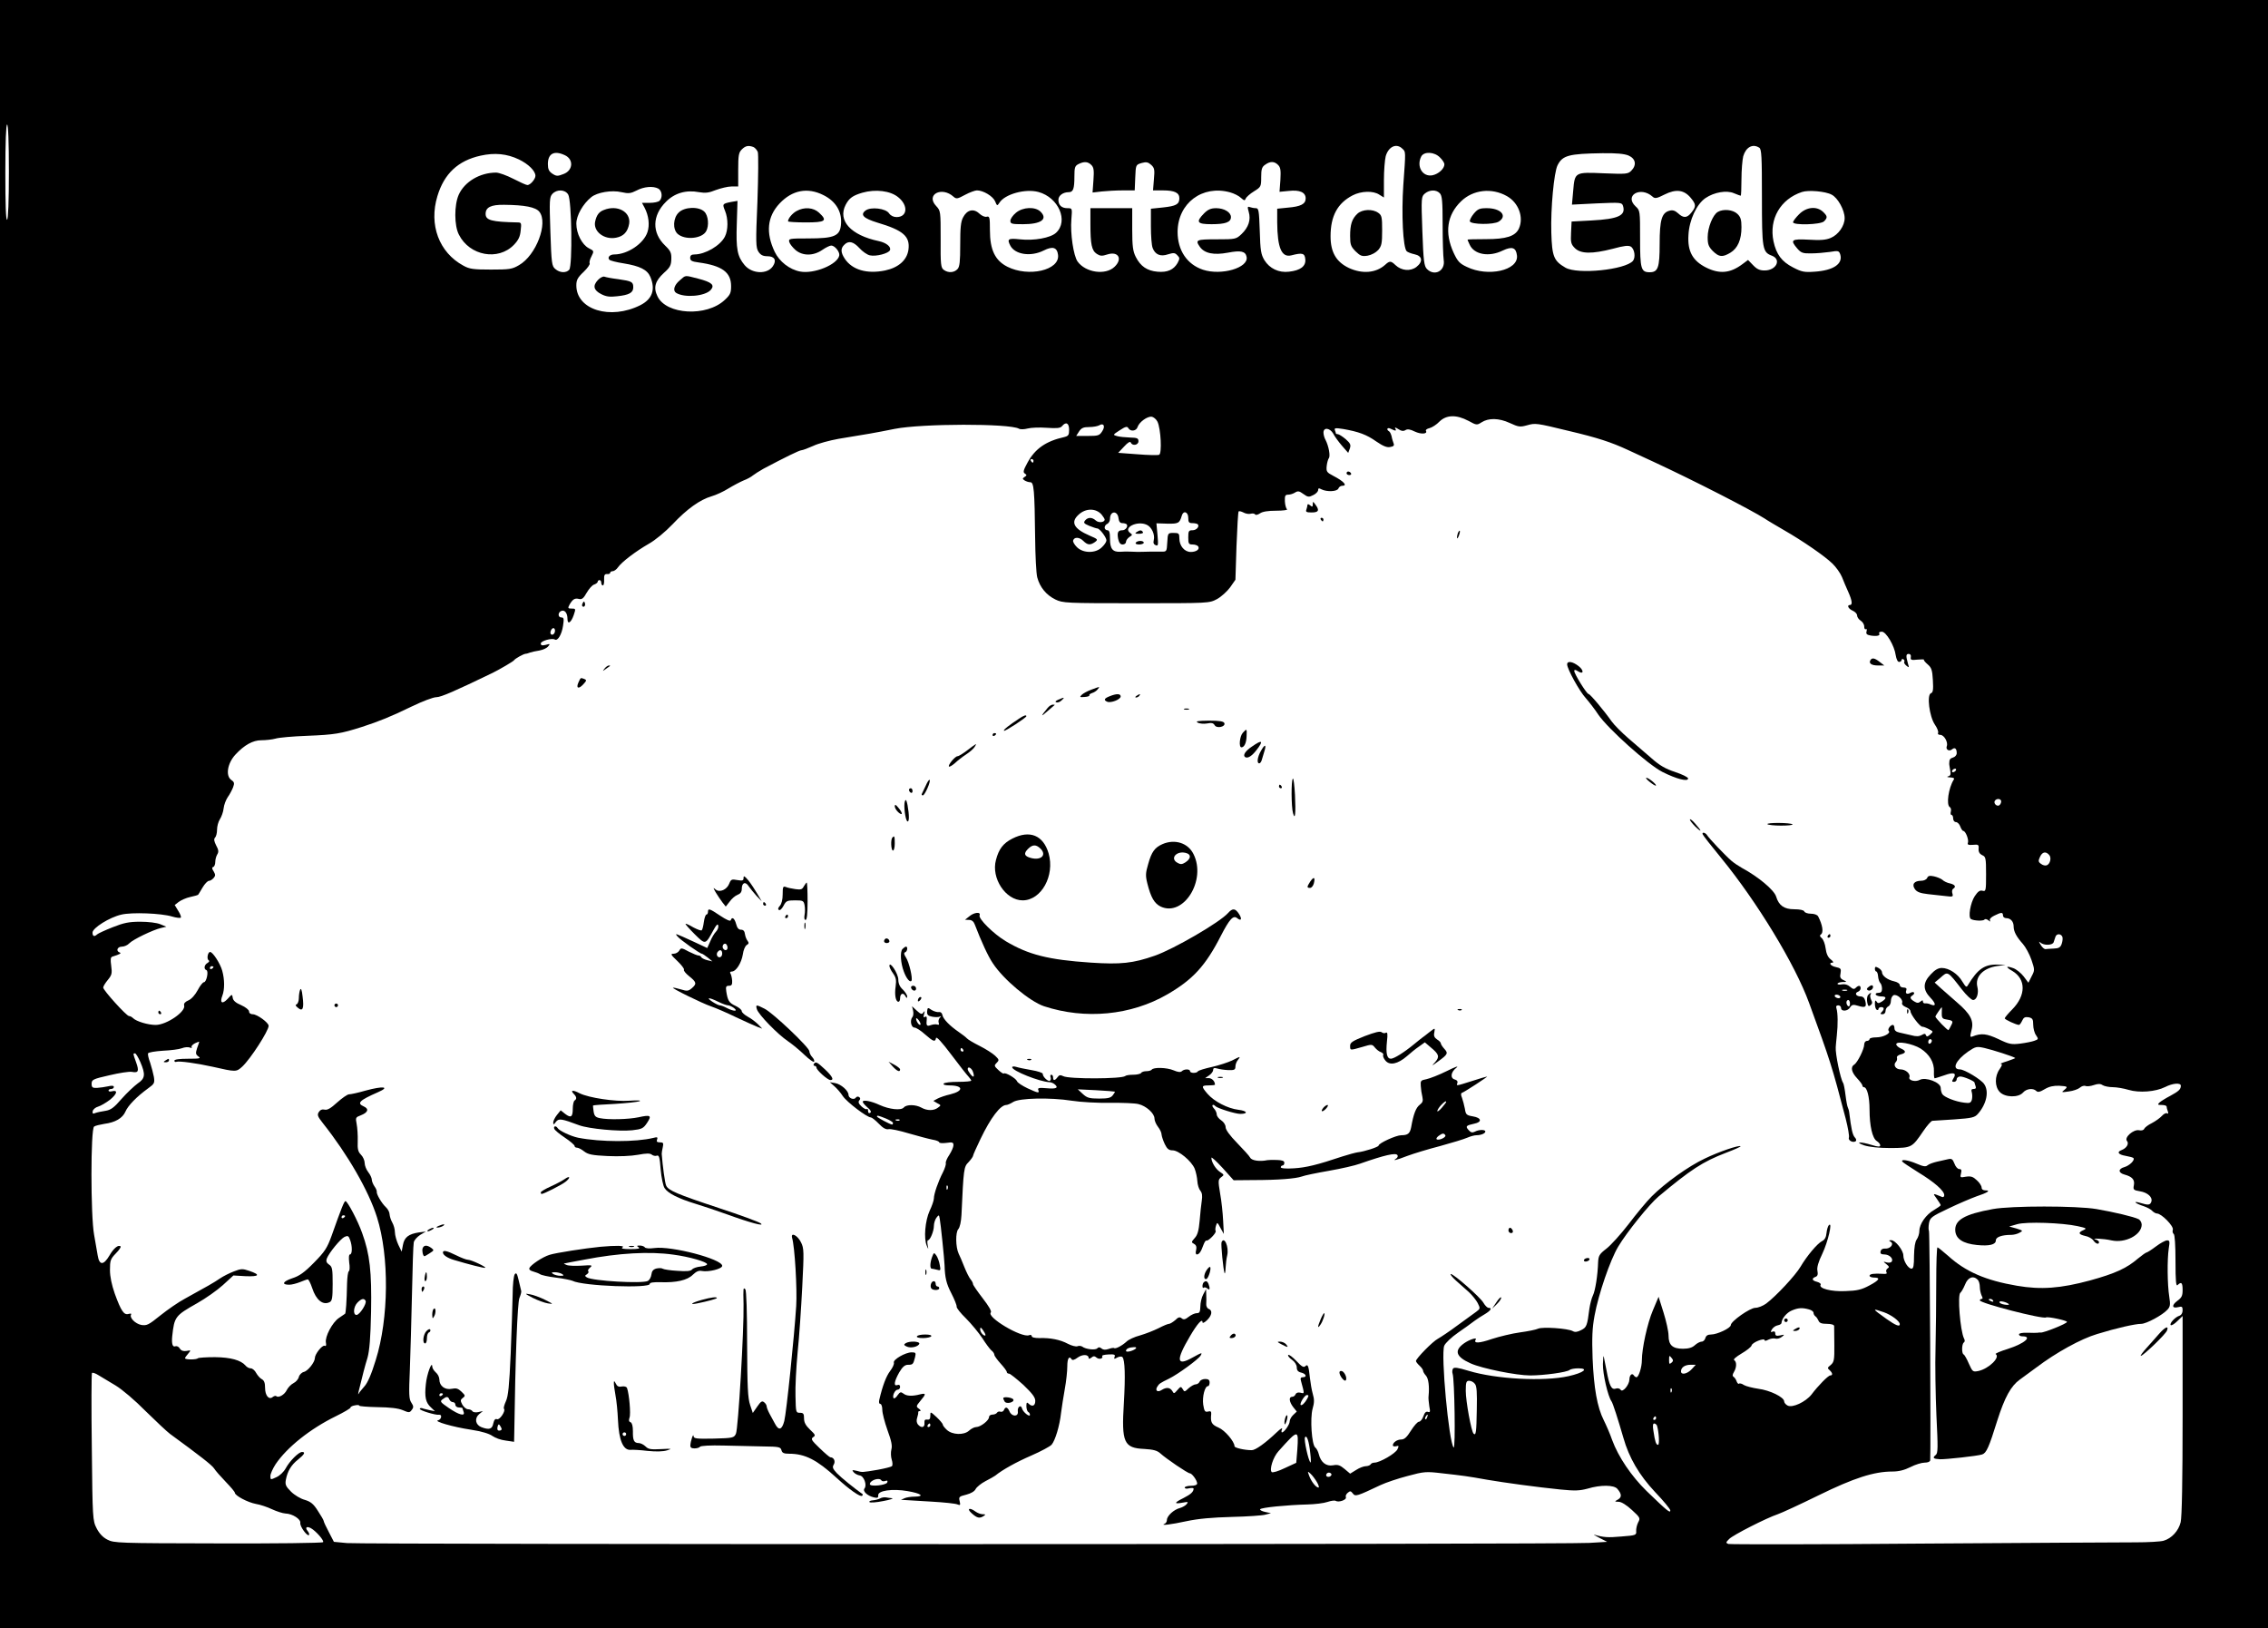 <?xml version="1.0" standalone="no"?>
<!DOCTYPE svg PUBLIC "-//W3C//DTD SVG 20010904//EN"
 "http://www.w3.org/TR/2001/REC-SVG-20010904/DTD/svg10.dtd">
<svg version="1.0" xmlns="http://www.w3.org/2000/svg"
 width="1275pt" height="915pt" viewBox="0 0 1275 915"
 preserveAspectRatio="xMidYMid meet">

<g transform="translate(0,915) scale(0.1,-0.1)"
fill="#000000" stroke="none">
<path d="M0 4575 l0 -4575 6375 0 6375 0 0 4575 0 4575 -6375 0 -6375 0 0
-4575z m50 3611 c0 -166 -4 -267 -10 -271 -7 -4 -10 87 -10 264 0 174 4 271
10 271 6 0 10 -95 10 -264z m4185 138 c9 -4 20 -16 25 -28 4 -12 3 -137 -2
-279 -10 -232 -9 -259 6 -282 12 -18 25 -25 50 -25 41 0 53 -23 31 -56 -31
-47 -117 -44 -159 6 -41 49 -49 90 -44 232 l4 129 -36 -6 c-49 -10 -50 -11
-34 -50 18 -44 18 -108 -1 -145 -26 -51 -111 -100 -171 -100 -17 0 -24 -6 -24
-19 0 -16 9 -21 48 -26 131 -18 182 -55 182 -133 0 -38 -5 -49 -35 -77 -102
-97 -330 -84 -379 20 -24 49 -13 86 36 131 35 31 41 43 42 78 1 35 -4 46 -35
76 -75 72 -73 169 5 246 48 49 113 68 186 54 35 -6 55 -4 94 12 28 10 67 20
88 20 l38 0 0 94 c0 81 3 97 20 114 21 21 37 24 65 14z m3649 -10 c19 -18 19
-10 5 -204 -11 -161 -2 -351 19 -372 5 -5 25 -13 44 -17 44 -9 49 -41 11 -71
-34 -26 -84 -22 -118 10 -26 25 -33 25 -59 1 -51 -45 -127 -52 -203 -17 -71
34 -103 88 -103 178 0 114 39 186 124 230 48 25 116 27 150 4 l26 -16 0 97 c0
54 5 115 10 135 16 55 61 75 94 42z m2006 6 c13 -8 15 -50 15 -277 0 -293 3
-310 56 -330 55 -21 25 -83 -41 -83 -27 0 -43 7 -64 29 l-29 30 -31 -23 c-69
-52 -129 -57 -204 -20 -76 38 -106 91 -100 183 4 84 46 174 96 208 49 33 119
45 160 27 19 -8 36 -14 38 -14 2 0 4 42 4 93 0 50 5 109 10 129 15 51 53 72
90 48z m-6973 -66 c54 -26 93 -65 93 -92 0 -19 -29 -52 -45 -52 -7 0 -42 16
-79 35 -37 19 -81 35 -97 35 -91 0 -177 -51 -210 -124 -26 -58 -26 -174 1
-225 60 -119 221 -148 309 -57 25 26 35 46 38 80 5 43 4 46 -18 46 -146 3
-179 12 -179 48 0 37 30 52 104 51 116 -1 177 -13 198 -39 51 -63 -18 -245
-114 -300 -39 -23 -54 -25 -158 -25 -99 0 -121 3 -155 22 -137 74 -195 230
-146 391 38 126 116 199 242 227 80 18 149 11 216 -21z m258 24 c51 -23 47
-86 -7 -106 -33 -13 -40 -13 -63 2 -19 13 -25 25 -25 54 0 59 35 78 95 50z
m4920 -13 c14 -13 25 -31 25 -38 0 -25 -33 -55 -67 -62 -56 -11 -92 50 -63
106 16 29 74 26 105 -6z m1060 11 c41 -18 47 -54 15 -86 -18 -18 -29 -19 -152
-14 -165 7 -165 8 -174 -98 l-7 -78 140 7 c135 6 141 5 147 -14 17 -54 -26
-74 -177 -82 l-112 -6 -3 -62 c-3 -56 0 -66 22 -88 33 -32 96 -33 213 -3 62
17 88 20 101 12 21 -13 28 -60 12 -80 -43 -50 -312 -78 -380 -38 -65 38 -75
62 -79 197 -4 136 15 338 35 378 28 56 63 65 252 68 78 1 123 -3 147 -13z
m-3020 -53 c14 -14 16 -30 12 -86 l-5 -69 52 6 c28 3 81 6 118 6 l67 0 3 72
c3 72 3 72 36 82 26 7 36 5 53 -10 19 -17 21 -27 16 -81 l-5 -63 55 0 c66 0
93 -13 93 -44 0 -34 -18 -44 -93 -52 l-67 -7 0 -98 c0 -54 4 -109 10 -123 14
-37 44 -50 87 -35 30 9 38 9 51 -5 15 -15 15 -19 2 -44 -22 -38 -57 -54 -113
-49 -58 5 -95 30 -122 83 -16 32 -20 59 -20 156 l0 118 -117 0 -118 0 0 -89
c0 -114 7 -149 36 -168 19 -12 29 -13 59 -3 62 20 88 -25 40 -70 -51 -48 -162
-32 -207 30 -23 32 -42 158 -35 238 5 62 5 62 -22 62 -33 0 -51 17 -51 47 0
24 26 43 58 43 25 0 32 18 32 89 0 50 3 59 23 69 32 16 53 14 72 -5z m1050 0
c14 -14 16 -30 13 -84 l-5 -67 52 5 c62 7 95 -8 95 -42 0 -32 -28 -46 -101
-52 l-59 -6 0 -76 c1 -145 25 -200 80 -186 62 16 75 12 78 -22 4 -39 -27 -63
-92 -70 -57 -7 -109 18 -138 65 -19 32 -23 54 -26 164 -4 115 -6 128 -22 128
-10 0 -25 3 -34 6 -13 5 -14 1 -6 -27 13 -44 -1 -87 -41 -125 -30 -28 -33 -29
-140 -29 -114 0 -121 -3 -94 -42 26 -37 78 -48 158 -33 73 14 99 8 105 -24 12
-61 -141 -106 -245 -72 -90 30 -143 109 -143 213 1 161 139 265 295 222 22 -6
50 -20 61 -31 18 -16 22 -17 27 -4 3 8 24 27 47 41 39 24 40 27 40 80 0 44 4
57 22 69 29 21 52 20 73 -1z m-3484 -133 c21 -12 25 -50 7 -68 -7 -7 -31 -12
-55 -12 l-44 0 15 -28 c23 -44 29 -97 16 -136 -21 -65 -112 -126 -187 -126
-25 0 -40 -17 -27 -30 5 -5 40 -14 79 -20 93 -15 134 -36 151 -76 30 -71 11
-125 -56 -159 -169 -85 -360 -26 -360 111 0 30 7 44 41 76 22 21 37 43 34 48
-3 5 1 23 10 39 15 30 15 31 -15 46 -38 20 -70 82 -70 138 0 46 37 111 84 149
33 27 115 41 170 28 40 -9 52 -7 84 9 41 22 93 27 123 11z m-507 -33 c20 -30
25 -400 6 -423 -17 -19 -53 -18 -78 4 -20 16 -22 32 -28 210 -6 177 -5 194 11
212 25 27 71 26 89 -3z m1434 -3 c69 -34 105 -91 100 -161 -4 -69 -35 -83
-185 -83 -106 0 -111 -1 -106 -20 3 -11 19 -31 35 -45 40 -34 100 -34 150 0
20 14 43 25 51 25 20 0 49 -36 45 -56 -10 -51 -142 -105 -220 -90 -59 11 -117
56 -143 111 -51 107 -42 198 28 272 71 75 157 91 245 47z m421 -12 c58 -46 53
-112 -9 -112 -17 0 -33 8 -42 21 -18 28 -103 38 -132 16 -32 -24 -12 -44 66
-68 145 -43 185 -77 175 -152 -8 -59 -56 -101 -131 -117 -102 -21 -185 3 -227
66 -23 35 -24 58 -3 78 24 25 51 19 85 -18 17 -19 44 -38 59 -41 35 -8 106 11
113 29 8 19 -21 42 -63 51 -157 33 -232 115 -186 204 20 38 40 52 94 68 74 21
157 11 201 -25z m312 2 c15 -13 22 -12 64 11 26 14 57 25 67 25 36 0 90 -33
102 -61 11 -27 12 -27 24 -9 30 49 146 81 220 61 113 -31 170 -163 99 -229
-31 -29 -124 -46 -204 -37 -66 7 -73 2 -53 -36 27 -50 115 -63 187 -27 51 26
76 18 81 -25 10 -86 -166 -126 -285 -66 -69 35 -98 95 -98 205 0 73 -2 80 -18
76 -10 -3 -28 5 -42 18 -32 30 -69 21 -91 -22 -13 -24 -16 -60 -16 -152 0 -96
-3 -125 -15 -138 -19 -21 -52 -23 -77 -5 -17 12 -19 30 -18 173 0 156 0 159
-25 186 -61 64 31 113 98 52z m2733 20 c13 -13 16 -44 16 -177 0 -89 3 -178 6
-198 10 -61 -51 -94 -94 -51 -16 16 -20 44 -26 213 -7 191 -6 194 15 212 26
21 63 22 83 1z m377 -16 c66 -37 96 -119 68 -182 -20 -44 -72 -60 -186 -60
-57 0 -103 -1 -103 -3 0 -1 5 -14 12 -28 25 -56 109 -71 186 -33 53 25 75 17
80 -29 8 -83 -163 -121 -282 -63 -41 19 -52 32 -74 79 -52 113 -38 213 42 290
67 65 172 77 257 29z m819 -3 c13 -12 23 -11 68 12 64 32 109 26 146 -18 31
-37 32 -49 5 -83 -25 -32 -45 -33 -75 -5 -17 15 -30 20 -48 15 -44 -11 -56
-51 -56 -187 0 -133 -9 -159 -56 -159 -49 0 -54 19 -54 189 0 156 0 158 -25
181 -66 62 28 115 95 55z m1007 11 c35 -18 73 -87 73 -132 0 -43 -35 -93 -78
-111 -28 -12 -59 -14 -124 -10 -98 5 -106 -1 -64 -50 21 -24 31 -28 78 -27 29
0 76 4 104 8 48 8 52 7 59 -13 17 -54 -38 -91 -145 -98 -57 -4 -72 -1 -120 24
-64 33 -94 73 -110 147 -26 125 39 237 160 277 36 12 132 4 167 -15z m-3790
-1276 c19 -40 26 -180 9 -186 -8 -3 -62 -2 -122 3 l-108 8 33 35 c21 23 34 31
38 23 8 -21 43 -15 43 7 0 17 -7 20 -47 21 -27 1 -59 4 -73 8 -25 7 -25 7 15
33 32 21 42 23 48 12 12 -21 45 -17 52 6 9 28 55 61 79 58 12 -2 26 -14 33
-28z m1748 5 c45 -25 48 -25 73 -9 40 26 98 25 159 -3 50 -23 58 -24 98 -13
47 13 50 13 235 -32 161 -38 237 -63 330 -106 41 -19 107 -49 145 -67 233
-108 550 -271 625 -319 19 -13 69 -42 110 -66 103 -59 228 -145 271 -187 20
-19 45 -54 54 -76 9 -23 25 -61 36 -85 21 -47 24 -72 9 -72 -19 0 -10 -21 15
-32 14 -6 25 -18 25 -27 0 -9 9 -22 20 -29 11 -7 20 -21 20 -33 0 -11 4 -18 9
-15 5 4 7 -2 4 -13 -4 -14 2 -19 25 -23 35 -5 54 0 46 13 -3 5 4 9 15 9 24 0
71 -79 78 -132 4 -23 11 -38 19 -38 8 0 14 5 14 11 0 5 5 7 10 4 6 -4 8 -10 5
-15 -3 -4 3 -14 12 -21 15 -13 16 -11 9 11 -12 43 -12 55 4 55 9 0 14 -7 12
-18 -3 -16 3 -18 38 -14 22 2 38 2 36 -1 -3 -2 7 -14 21 -26 21 -18 26 -32 29
-89 3 -53 1 -69 -11 -73 -24 -9 -9 -130 22 -176 14 -20 22 -42 18 -47 -3 -6 2
-11 13 -11 21 0 45 -42 36 -64 -7 -19 14 -31 30 -17 16 13 26 4 26 -22 0 -10
-9 -21 -20 -24 -17 -5 -22 -11 -22 -33 -1 -3 2 -19 5 -37 5 -25 2 -33 -11 -36
-10 -3 -5 -5 11 -6 20 -1 26 -5 20 -13 -29 -46 -43 -141 -22 -154 6 -3 9 -15
6 -25 -3 -11 -1 -19 4 -19 5 0 9 -9 9 -20 0 -11 7 -20 15 -20 9 0 20 -11 25
-25 5 -14 13 -25 17 -25 13 0 32 -50 26 -66 -4 -11 2 -14 28 -12 31 3 34 1 32
-23 -1 -17 6 -28 20 -35 20 -8 22 -16 22 -107 0 -93 -1 -98 -20 -93 -15 4 -26
-4 -44 -31 -24 -37 -38 -118 -21 -128 16 -10 70 -12 76 -3 3 5 13 3 22 -4 10
-8 13 -9 9 -1 -4 7 5 18 24 27 40 20 49 20 49 1 0 -8 8 -15 18 -15 25 0 42
-19 42 -47 0 -28 16 -58 52 -98 15 -17 37 -57 48 -89 19 -56 19 -59 1 -93
l-18 -36 -27 36 c-15 19 -41 40 -58 46 -43 15 -45 7 -5 -16 77 -46 77 -137 -1
-216 -23 -23 -42 -46 -42 -50 0 -7 65 -37 80 -37 4 0 12 11 18 24 8 18 16 22
36 19 22 -5 26 -11 26 -42 0 -20 7 -47 16 -59 14 -21 14 -23 -9 -31 -13 -5
-48 -12 -79 -16 -50 -6 -63 -4 -123 25 -66 31 -97 35 -146 15 -15 -5 -15 -2
-6 35 15 53 -6 92 -82 157 -31 27 -71 62 -90 79 l-35 32 30 25 c45 40 40 43
124 -65 25 -32 53 -58 62 -58 21 0 33 39 24 74 -14 57 33 106 113 117 l46 6
-45 2 c-74 2 -112 -25 -166 -114 -9 -16 -12 -14 -32 18 -25 44 -76 77 -116 77
-20 0 -39 -11 -62 -36 -45 -47 -45 -86 -2 -131 32 -33 33 -52 1 -38 -10 5 -24
7 -30 6 -7 -1 -13 3 -13 10 0 9 -3 9 -14 0 -11 -9 -19 -9 -35 1 -23 14 -26 24
-11 33 19 12 11 26 -9 16 -21 -12 -32 -5 -24 15 3 9 -2 14 -16 14 -12 0 -21 6
-21 14 0 8 -14 17 -32 21 -37 8 -68 31 -68 51 0 7 -9 18 -20 24 -16 9 -20 8
-20 -5 0 -8 4 -15 8 -15 4 0 9 -12 10 -27 1 -15 7 -32 12 -37 6 -6 10 -20 10
-33 0 -17 -6 -23 -21 -23 -11 0 -17 -4 -14 -10 3 -5 17 -10 31 -10 30 0 31
-11 3 -29 -18 -11 -23 -11 -30 1 -6 9 -9 5 -9 -14 0 -15 5 -30 10 -33 6 -3 10
-1 10 4 0 6 7 11 15 11 18 0 19 -12 3 -28 -9 -9 -8 -12 5 -12 10 0 17 8 17 19
0 10 7 21 15 25 8 3 15 17 15 31 0 14 7 28 15 32 20 7 55 -24 48 -43 -3 -8 5
-17 21 -24 14 -5 26 -16 26 -23 0 -18 52 -86 66 -87 7 0 23 -6 38 -14 25 -13
25 -13 7 -30 -15 -13 -20 -14 -24 -4 -3 10 -9 10 -24 1 -15 -8 -31 -9 -59 -1
-22 5 -51 12 -66 15 -19 4 -28 12 -28 24 0 11 -4 19 -9 19 -14 0 -32 -26 -23
-34 13 -13 -31 -36 -70 -36 -21 0 -38 -4 -38 -10 0 -5 -7 -10 -15 -10 -8 0
-15 -9 -15 -20 0 -26 -38 -102 -56 -113 -22 -13 -16 -43 16 -77 17 -18 30 -36
30 -41 0 -5 4 -9 8 -9 18 0 32 -54 32 -126 0 -91 16 -162 41 -177 11 -7 19
-17 19 -24 0 -9 -12 -9 -47 2 -64 20 -100 18 -43 -2 29 -9 82 -15 148 -15 119
1 120 1 184 95 21 31 44 57 51 58 7 0 63 4 124 8 101 7 115 11 133 32 48 55
63 126 34 167 -18 26 -111 82 -136 82 -47 0 -24 51 46 100 43 29 48 30 93 20
44 -10 163 -48 172 -56 2 -1 -19 -9 -45 -18 -27 -8 -43 -15 -36 -15 10 -1 7
-9 -7 -30 -28 -39 -28 -98 1 -128 29 -31 105 -33 131 -3 19 22 57 26 74 9 9
-9 21 -6 48 10 25 15 50 20 81 19 49 -3 51 -5 27 -25 -16 -12 -13 -13 27 -7
25 3 53 13 62 21 10 9 24 13 32 10 9 -4 30 -1 47 5 24 8 37 8 50 -1 10 -6 36
-11 57 -11 21 0 61 -7 88 -15 60 -18 152 -11 206 16 43 22 88 25 88 7 0 -20
-12 -31 -60 -57 -25 -13 -52 -30 -60 -37 -12 -12 -11 -14 13 -14 15 0 27 -4
27 -9 0 -5 3 -17 7 -27 4 -11 2 -15 -4 -11 -6 4 -19 -3 -29 -14 -11 -12 -36
-30 -57 -41 -21 -10 -40 -25 -43 -32 -3 -8 -15 -11 -29 -8 -31 6 -84 -40 -68
-60 13 -15 -1 -40 -29 -51 -30 -11 -20 -26 22 -33 22 -4 42 -9 44 -13 8 -12
-23 -42 -51 -50 -36 -10 -36 -32 0 -42 44 -12 59 -29 53 -60 -5 -25 -2 -28 34
-34 44 -7 73 -34 64 -59 -7 -19 -17 -20 -63 -6 -45 13 -27 -4 21 -19 20 -7 42
-19 48 -27 7 -7 19 -14 26 -14 25 0 95 -71 89 -91 -3 -9 -1 -20 5 -24 6 -4 10
-62 10 -153 0 -113 3 -143 12 -134 21 21 28 13 28 -28 0 -32 -5 -43 -30 -61
-33 -25 -30 -44 6 -35 20 5 24 3 24 -18 0 -15 -7 -27 -19 -31 -23 -7 -56 -43
-48 -52 4 -4 21 6 37 22 l30 29 0 -558 c0 -370 -4 -572 -11 -601 -12 -49 -51
-91 -96 -104 -17 -5 -87 -9 -155 -9 -67 0 -607 -3 -1199 -7 -592 -5 -1084 -5
-1093 -2 -15 6 -14 9 5 28 23 23 210 118 273 139 21 7 125 55 229 106 200 98
312 134 416 134 35 0 67 8 101 25 27 14 63 25 80 25 17 0 30 5 31 13 4 54 -2
1281 -7 1289 -3 5 -3 25 0 43 6 32 14 38 109 83 56 27 127 57 157 68 64 21 83
34 52 34 -14 0 -22 6 -22 16 0 9 -12 28 -27 41 -21 20 -33 24 -61 20 -32 -6
-34 -5 -28 18 5 19 2 25 -10 25 -9 0 -21 14 -27 31 -10 26 -16 29 -37 24 -14
-3 -42 -10 -62 -14 -21 -5 -44 -13 -52 -20 -10 -9 -24 -7 -61 9 -47 20 -90 27
-81 12 3 -5 43 -31 89 -60 92 -56 147 -104 147 -129 0 -8 -6 -13 -12 -10 -55
22 -54 23 -30 -10 12 -17 22 -33 22 -36 0 -3 -17 -15 -37 -27 -45 -25 -83 -79
-83 -118 0 -15 -7 -37 -15 -48 -9 -12 -14 -44 -15 -91 0 -55 -3 -73 -14 -73
-19 0 -46 44 -46 74 0 29 -45 86 -68 86 -14 0 -15 -2 -3 -9 21 -13 -4 -41 -32
-38 -13 1 -23 -5 -25 -16 -3 -12 3 -17 21 -17 28 0 52 -23 42 -40 -4 -6 -16
-8 -28 -5 -22 6 -22 6 -2 -10 16 -13 17 -17 6 -24 -7 -5 -10 -14 -6 -21 5 -8
-1 -11 -21 -9 -47 3 -74 0 -74 -11 0 -5 11 -10 25 -10 39 0 30 -15 -27 -45
-43 -23 -68 -29 -133 -31 -80 -4 -153 15 -140 36 3 5 -6 12 -20 16 -29 7 -32
19 -9 28 12 4 15 14 11 34 -4 18 5 50 28 97 32 68 58 181 37 160 -6 -5 -12
-26 -14 -45 -2 -23 -10 -38 -25 -45 -27 -14 -85 -83 -121 -144 -28 -48 -138
-166 -193 -207 -18 -13 -45 -24 -61 -24 -30 0 -138 -76 -138 -97 0 -17 -77
-53 -111 -53 -18 0 -28 -6 -32 -20 -3 -11 -12 -20 -21 -20 -9 0 -26 -9 -38
-20 -15 -14 -36 -20 -67 -20 -58 0 -81 20 -81 74 0 23 -13 81 -28 129 l-28 89
-32 -76 c-31 -72 -62 -215 -62 -281 0 -38 -18 -95 -30 -95 -5 0 -12 5 -15 10
-10 16 -25 2 -25 -23 -1 -31 -39 -75 -49 -58 -5 8 -17 11 -28 7 -24 -8 -36 16
-52 104 -6 30 -13 64 -15 75 -2 11 -4 -8 -5 -41 -1 -56 28 -181 48 -209 8 -10
38 -105 67 -205 32 -113 89 -210 178 -305 47 -49 86 -96 86 -104 0 -17 -18 -2
-133 109 -86 84 -159 192 -194 287 -12 35 -34 85 -47 111 -37 73 -56 181 -63
348 -4 117 -2 170 11 240 22 121 88 313 133 388 49 82 175 238 226 281 182
152 249 196 379 246 48 18 85 35 83 37 -8 8 -123 -31 -201 -69 -92 -43 -224
-138 -299 -213 -28 -28 -86 -98 -130 -156 -44 -57 -100 -119 -125 -138 -39
-30 -44 -39 -46 -76 -2 -72 -16 -160 -29 -186 -7 -14 -16 -48 -20 -75 -12 -96
-16 -105 -46 -120 -21 -11 -35 -13 -47 -6 -29 16 -170 25 -195 14 -12 -6 -58
-15 -102 -21 -44 -6 -115 -23 -158 -37 -73 -25 -105 -26 -91 -3 9 14 -35 0
-65 -21 -58 -41 -47 -76 36 -113 64 -29 258 -68 335 -68 78 0 208 18 222 31 6
5 28 9 49 9 61 0 30 -25 -55 -44 -139 -31 -407 -17 -562 30 -62 19 -82 21 -88
12 -4 -7 -5 -20 -2 -28 11 -28 17 -426 6 -415 -27 28 -73 524 -53 572 7 16 41
48 77 73 36 25 77 54 92 66 15 11 42 29 60 39 33 20 42 35 20 35 -7 0 -20 13
-29 29 -18 31 -166 161 -183 161 -6 0 7 -17 29 -37 22 -19 55 -49 73 -65 18
-17 40 -44 49 -61 15 -30 15 -32 -8 -49 -13 -9 -61 -44 -106 -77 -44 -33 -94
-66 -110 -75 -29 -15 -123 -111 -123 -125 0 -4 9 -16 20 -26 11 -10 20 -23 20
-28 0 -6 7 -18 16 -28 15 -16 20 -63 15 -114 -2 -11 1 -37 4 -58 6 -31 5 -36
-7 -32 -11 4 -19 -3 -26 -24 -6 -17 -17 -31 -25 -31 -8 0 -28 -23 -45 -50 -23
-37 -37 -50 -55 -50 -23 0 -47 -17 -47 -33 0 -5 8 -7 18 -5 16 5 17 2 8 -17
-11 -24 -100 -75 -129 -75 -9 0 -19 -4 -22 -10 -3 -5 -16 -10 -27 -10 -11 0
-36 -9 -54 -21 l-34 -21 -32 27 c-25 21 -38 25 -64 20 -39 -7 -69 17 -80 62
-4 16 -13 33 -20 38 -20 15 -30 164 -15 218 10 34 10 53 1 83 -6 21 -13 62
-16 89 -7 69 -12 81 -26 67 -9 -9 -21 -2 -50 29 -22 23 -42 38 -46 34 -4 -3 5
-16 21 -27 16 -11 27 -29 27 -43 0 -16 7 -25 25 -29 28 -7 34 -26 9 -26 -12 0
-15 -6 -10 -22 20 -74 20 -71 -3 -65 -14 3 -24 0 -28 -9 -3 -8 -11 -14 -19
-14 -20 0 -17 -28 6 -58 l20 -25 -20 -19 c-11 -10 -20 -27 -20 -37 0 -17 -31
-61 -43 -61 -4 0 -4 8 0 18 4 10 -7 4 -28 -16 -65 -62 -121 -102 -142 -102
-41 0 -97 13 -97 22 0 26 -54 90 -90 105 -39 17 -46 29 -41 77 1 14 -4 17 -18
13 -17 -4 -21 2 -27 39 -6 44 9 104 27 104 5 0 9 9 9 20 0 15 -7 20 -25 20
-14 0 -28 -7 -31 -15 -4 -8 -13 -15 -22 -15 -9 0 -26 -10 -40 -22 -22 -21 -24
-22 -33 -5 -10 16 -12 16 -30 -5 -18 -21 -20 -22 -29 -5 -13 20 -33 22 -60 5
-23 -15 -38 -3 -24 19 10 17 17 21 66 45 49 24 163 107 177 129 12 20 7 18
-44 -10 -92 -52 -96 -17 -15 120 41 70 70 102 70 78 0 -7 10 -3 25 11 28 27
33 55 10 64 -9 3 -15 16 -14 28 1 13 1 37 0 53 l-1 30 -16 -30 c-9 -16 -16
-47 -16 -67 -1 -31 -4 -38 -20 -38 -11 0 -31 -9 -45 -20 -20 -16 -29 -18 -40
-9 -11 9 -19 7 -36 -10 -13 -11 -29 -21 -35 -21 -7 0 -33 -11 -60 -25 -26 -13
-72 -31 -103 -40 -31 -8 -65 -24 -75 -34 -26 -24 -64 -44 -71 -37 -3 2 -16 0
-30 -5 -18 -6 -30 -6 -40 2 -10 9 -17 9 -25 1 -11 -11 -65 -5 -84 10 -6 4 -19
6 -27 2 -9 -3 -33 3 -54 14 -43 23 -98 34 -160 32 -27 0 -43 4 -43 11 0 6 -7
9 -15 5 -42 -16 -241 102 -215 128 6 6 -11 35 -45 79 -30 39 -55 75 -55 80 0
6 -6 18 -13 26 -8 9 -24 41 -36 71 -12 30 -26 64 -32 75 -17 37 -18 119 -2
137 9 10 16 42 18 80 12 261 13 270 40 297 14 15 25 31 25 35 0 5 19 47 42 95
57 119 112 191 145 191 7 0 25 8 39 17 35 22 207 26 329 7 50 -8 146 -13 215
-12 69 1 141 -2 160 -7 43 -10 90 -52 90 -81 0 -12 9 -33 20 -47 11 -14 20
-33 20 -44 1 -10 9 -34 18 -53 13 -27 23 -35 44 -35 34 0 106 -60 124 -103 7
-18 14 -50 15 -70 1 -20 9 -45 17 -54 10 -12 12 -29 8 -55 -3 -21 -9 -72 -12
-113 -5 -57 -12 -81 -28 -98 -19 -22 -20 -24 -3 -33 12 -7 15 -17 11 -35 -4
-14 -2 -24 4 -24 13 0 24 16 37 53 6 16 13 27 17 25 10 -5 58 44 52 54 -3 4
-2 18 2 30 6 20 8 20 25 -13 l19 -34 -4 75 c-2 41 -9 110 -17 153 -12 72 -11
78 6 91 18 13 17 14 -7 30 -24 16 -48 55 -48 79 0 7 28 -19 63 -57 l62 -69
110 1 c141 0 239 8 273 20 15 6 83 20 152 32 69 12 148 30 175 40 140 49 202
63 211 48 4 -6 0 -14 -7 -19 -24 -15 -2 -10 63 15 35 13 117 38 183 55 66 18
135 39 153 47 18 8 41 14 52 14 25 0 50 10 50 21 0 12 -37 11 -59 -1 -14 -7
-23 -5 -35 9 -19 21 -15 26 32 36 45 9 41 33 -8 41 -36 6 -40 10 -45 43 -4 20
-11 47 -16 61 -7 16 -7 26 -1 28 14 4 148 92 142 92 -3 0 -41 -11 -84 -25 -92
-29 -90 -29 -83 -11 3 8 -2 16 -14 19 -28 7 -24 42 9 67 15 12 -8 4 -54 -19
-44 -22 -96 -42 -115 -46 -32 -6 -34 -9 -32 -38 1 -18 5 -45 9 -61 5 -23 2
-32 -15 -45 -21 -16 -35 -52 -48 -126 -7 -35 -18 -45 -56 -45 -29 0 -127 -45
-127 -58 0 -8 -80 -34 -118 -38 -13 -2 -51 -12 -85 -23 -143 -48 -206 -63
-274 -67 -45 -3 -73 0 -73 6 0 5 5 10 10 10 6 0 10 7 10 15 0 11 -12 15 -42
16 -24 1 -47 0 -53 -1 -42 -9 -88 -3 -97 14 -5 10 -39 47 -74 83 -41 42 -64
74 -64 88 0 13 -11 30 -25 39 -14 9 -25 24 -25 33 0 9 -7 25 -17 35 -15 16 -5
27 10 11 13 -12 111 -43 139 -43 47 0 40 17 -10 23 -60 7 -137 47 -174 90 -36
42 -35 47 7 47 19 0 35 2 35 4 0 19 -16 36 -34 37 l-21 0 23 16 c12 8 22 22
22 30 0 11 6 13 23 8 12 -4 40 -8 62 -9 34 -1 40 2 40 20 0 11 6 28 14 37 17
22 14 21 -33 -3 -21 -10 -72 -27 -112 -36 -41 -9 -77 -20 -80 -25 -7 -12 -44
-11 -44 1 0 13 -33 13 -46 0 -7 -7 -22 -6 -47 5 -38 16 -114 18 -123 3 -3 -4
-16 -8 -29 -8 -13 0 -27 -4 -30 -10 -3 -5 -23 -10 -44 -10 -21 0 -41 -3 -45
-7 -17 -17 -318 -18 -349 -1 -16 8 -23 7 -32 -6 -15 -20 -25 -21 -25 -1 0 8
-4 15 -10 15 -5 0 -7 -6 -4 -14 3 -8 1 -17 -4 -20 -10 -6 -41 23 -40 39 0 6
-28 15 -63 21 -35 6 -74 14 -86 18 -13 4 -23 3 -23 -2 0 -20 153 -81 210 -84
8 0 21 -5 28 -11 25 -20 11 -28 -42 -23 -45 4 -54 2 -49 -10 7 -19 0 -18 -61
10 -29 14 -56 31 -59 40 -6 16 -66 51 -74 43 -2 -3 -16 6 -30 19 -25 23 -25
26 -10 41 15 15 14 18 -9 40 -14 13 -53 38 -87 55 -34 17 -66 36 -72 43 -5 6
-26 22 -45 35 -51 35 -87 72 -92 95 -2 12 -10 19 -21 17 -9 -1 -27 4 -40 12
-21 15 -23 14 -25 -8 -1 -19 4 -25 29 -30 17 -3 36 -3 43 1 8 4 8 2 -1 -7 -6
-7 -9 -19 -6 -28 4 -10 1 -13 -8 -10 -8 3 -24 1 -36 -3 -24 -9 -27 -3 -23 35
1 12 -3 16 -10 11 -9 -5 -10 -1 -5 16 5 18 4 20 -4 9 -8 -12 -14 -11 -37 10
l-27 25 6 -24 c3 -14 2 -31 -4 -37 -15 -19 -7 -59 12 -59 9 0 36 -17 59 -38
47 -41 57 -45 62 -21 2 11 33 -23 85 -92 45 -60 89 -116 98 -125 8 -9 15 -19
15 -22 0 -4 -33 -7 -74 -7 -41 0 -78 -4 -81 -10 -4 -6 9 -10 32 -10 79 0 82
-31 6 -50 -27 -6 -59 -17 -72 -24 l-24 -13 22 -13 c22 -11 22 -12 4 -25 -23
-18 -61 -18 -93 0 -32 18 -84 19 -99 1 -15 -18 -81 -11 -136 14 -47 22 -95 31
-95 18 0 -5 12 -19 27 -32 18 -15 23 -25 15 -30 -7 -4 -12 -1 -12 10 0 10 -3
14 -7 11 -3 -4 -17 3 -30 15 -16 15 -20 25 -12 34 7 8 6 14 -2 19 -6 4 -14 2
-18 -4 -10 -15 -41 -3 -41 16 0 23 -42 60 -75 66 l-30 5 25 -22 c14 -12 36
-37 48 -56 23 -34 136 -120 158 -120 5 0 26 -16 45 -36 23 -24 40 -33 54 -30
10 3 62 -8 115 -24 52 -15 112 -31 133 -35 20 -3 37 -10 37 -15 0 -4 18 -6 40
-3 35 5 40 3 40 -13 0 -11 -11 -35 -23 -54 -13 -19 -22 -40 -20 -47 2 -6 -5
-29 -16 -51 -27 -52 -51 -122 -51 -147 0 -11 -11 -43 -24 -70 -25 -55 -34
-155 -16 -196 10 -23 10 -23 5 4 -3 15 -2 27 2 27 12 0 33 51 33 80 0 14 6 35
14 46 14 18 15 18 19 -6 5 -24 26 -228 27 -260 2 -70 10 -104 38 -158 18 -35
31 -68 30 -75 -2 -7 22 -37 53 -67 30 -30 71 -80 91 -110 19 -30 42 -61 51
-69 10 -7 17 -19 17 -25 0 -6 16 -28 35 -49 19 -21 35 -42 35 -48 0 -5 6 -9
13 -9 6 0 42 -29 80 -63 50 -48 67 -70 67 -90 0 -29 -18 -35 -38 -15 -9 9 -12
6 -12 -14 0 -15 5 -30 10 -33 6 -3 10 -10 10 -16 0 -16 -38 14 -44 34 -6 26
-28 11 -24 -16 4 -30 -34 -30 -47 1 -11 25 -23 28 -31 8 -3 -8 -12 -12 -19
-10 -7 3 -16 1 -20 -5 -3 -6 -15 -11 -26 -11 -10 0 -19 -6 -19 -14 0 -19 -48
-56 -72 -56 -10 0 -28 -9 -40 -20 -29 -27 -95 -24 -125 4 -13 12 -23 25 -23
30 0 5 -16 24 -35 42 -35 32 -35 32 -35 7 0 -17 -5 -23 -17 -21 -13 2 -17 -3
-16 -19 3 -26 -18 -31 -37 -8 -7 9 -9 23 -4 37 4 13 7 26 6 31 -1 4 3 7 10 7
6 0 4 6 -6 13 -17 12 -16 15 8 44 33 39 33 45 -1 37 -45 -12 -77 -10 -94 4
-15 11 -19 10 -33 -9 -8 -13 -18 -20 -22 -17 -10 11 7 48 22 48 8 0 14 7 14
16 0 10 -6 14 -15 10 -23 -8 -18 21 10 71 19 32 32 43 50 43 27 0 29 3 39 42
6 25 4 28 -19 28 -35 0 -106 -41 -100 -58 3 -7 -7 -29 -21 -47 -22 -29 -42
-81 -61 -162 -3 -14 -1 -23 6 -23 6 0 11 -15 11 -33 0 -18 13 -69 29 -114 22
-60 28 -88 22 -109 -4 -16 -3 -42 2 -57 5 -16 6 -32 1 -37 -5 -4 -40 -13 -79
-20 -90 -15 -86 -15 -119 -6 -26 6 -28 5 -17 -8 7 -8 22 -16 34 -18 24 -3 42
-54 27 -73 -12 -15 15 -41 52 -50 21 -5 26 -3 25 11 -3 27 80 39 165 24 77
-13 98 -30 41 -31 -21 0 -47 -4 -58 -9 l-20 -9 20 -1 c11 -1 79 -5 150 -9 72
-4 138 -11 148 -16 15 -6 17 -4 12 18 -6 24 -4 27 37 37 27 7 47 19 53 32 6
11 30 31 55 44 25 13 50 27 55 31 40 33 120 77 203 113 53 23 105 51 114 61
20 24 45 105 53 179 4 30 13 90 21 134 8 43 14 100 14 127 0 46 11 62 25 39 4
-6 17 -2 34 11 27 19 61 18 61 -3 0 -6 6 -5 15 2 12 10 18 10 30 0 14 -12 39
-5 31 9 -3 4 13 8 35 9 33 2 40 -1 35 -13 -5 -13 -2 -14 15 -4 12 6 25 7 29 2
14 -15 17 -105 8 -258 -14 -222 0 -253 115 -258 51 -3 72 -9 89 -24 34 -31
155 -113 167 -113 12 0 41 -40 41 -57 0 -8 -13 -13 -35 -13 -19 0 -35 -5 -35
-10 0 -6 11 -8 25 -4 14 3 25 2 25 -2 0 -18 -16 -32 -57 -53 -53 -26 -55 -35
-6 -26 32 6 35 5 24 -8 -6 -8 -24 -18 -38 -22 -33 -8 -73 -44 -73 -67 0 -9 -6
-19 -12 -21 -31 -13 35 -5 122 14 66 14 143 21 255 24 88 2 174 8 190 13 l30
8 -33 7 c-18 4 -31 11 -28 15 6 10 151 24 266 27 41 1 92 7 112 14 21 7 42 10
47 6 17 -10 63 6 57 21 -3 7 2 18 11 25 13 11 17 10 28 -4 14 -19 23 -16 156
47 30 14 98 37 152 51 93 25 103 26 195 15 116 -13 141 -16 252 -36 100 -17
275 -41 413 -55 81 -8 107 -7 152 5 73 22 148 21 167 -1 25 -29 26 -47 4 -60
-21 -12 -21 -12 4 -13 15 0 45 -19 74 -46 47 -43 48 -46 35 -70 -7 -14 -12
-36 -11 -49 2 -22 -2 -24 -83 -30 -78 -7 -100 -5 -152 10 -10 4 2 -4 27 -17
l45 -23 -100 -6 c-133 -9 -6889 -9 -6984 -1 l-74 7 -28 54 c-16 30 -29 58 -29
62 0 5 -15 31 -33 58 -25 40 -41 52 -74 62 -23 6 -58 27 -77 46 -30 30 -34 40
-29 67 9 48 30 83 68 113 36 29 44 43 23 43 -19 0 -70 -51 -92 -92 -11 -20
-34 -42 -53 -50 -32 -15 -33 -15 -33 7 0 12 13 41 29 66 64 95 194 199 339
270 45 22 82 44 82 48 0 5 11 11 25 13 14 3 25 2 25 -2 0 -3 46 -7 103 -8 69
-1 115 -6 141 -17 35 -15 39 -15 51 2 11 14 10 21 -3 41 -13 19 -14 48 -8 185
3 89 9 281 12 427 3 146 7 275 10 288 2 12 19 31 36 42 l32 19 -39 -5 c-58 -9
-82 -27 -90 -71 l-7 -37 -19 39 c-10 22 -19 54 -19 70 0 17 -7 41 -15 55 -8
14 -14 34 -15 46 0 11 -9 29 -21 40 -23 21 -54 74 -51 87 1 4 -4 18 -13 30 -8
12 -15 29 -15 38 0 9 -9 28 -20 42 -11 14 -20 37 -20 51 0 14 -9 35 -21 47
-16 16 -20 31 -18 77 1 31 -2 74 -6 95 -7 36 -6 38 23 49 41 16 48 36 17 50
-41 18 -25 34 80 80 71 31 29 36 -70 9 -41 -12 -83 -21 -93 -21 -9 0 -39 -21
-67 -46 -35 -32 -55 -44 -70 -40 -14 3 -25 -1 -33 -14 -10 -16 -6 -25 23 -62
139 -175 257 -379 304 -528 70 -220 67 -570 -7 -804 -24 -79 -46 -129 -64
-148 -14 -16 -29 -34 -32 -41 -4 -6 -3 -1 0 13 22 90 35 142 50 190 11 40 17
111 20 259 4 225 -7 323 -50 441 -24 69 -83 180 -94 180 -7 0 -22 -37 -78
-195 -25 -69 -38 -89 -99 -151 -54 -55 -82 -75 -123 -88 -53 -18 -61 -36 -16
-36 14 0 41 7 61 15 19 8 39 15 43 15 5 0 16 -22 25 -49 22 -67 60 -98 98 -79
14 7 17 23 17 103 0 83 -2 96 -20 108 -15 10 -18 20 -13 34 13 33 77 111 100
122 18 8 23 6 31 -17 13 -34 13 -82 -1 -82 -6 0 -7 -17 -4 -45 4 -24 3 -47 -2
-49 -5 -3 -9 -34 -10 -68 -2 -104 -7 -167 -11 -171 -3 -2 -19 -13 -35 -24 -37
-25 -79 -105 -73 -138 3 -15 1 -22 -7 -18 -14 5 -55 -47 -55 -69 0 -23 -39
-73 -62 -78 -12 -3 -25 -16 -28 -28 -3 -13 -16 -28 -30 -35 -14 -7 -31 -25
-38 -39 -12 -26 -47 -46 -59 -34 -4 3 -12 1 -20 -5 -21 -18 -43 8 -43 52 0 27
-5 41 -18 48 -10 5 -24 21 -32 35 -7 14 -21 26 -30 26 -10 0 -23 7 -30 16 -26
30 -83 46 -172 47 -48 0 -91 -3 -95 -6 -8 -9 -73 -9 -73 0 0 3 8 15 18 26 16
19 16 20 -9 15 -18 -3 -30 1 -38 13 -6 11 -17 16 -26 13 -15 -6 -21 15 -17 56
12 110 16 116 140 186 48 27 113 73 145 102 l59 54 69 -4 c77 -3 85 8 20 30
-38 13 -47 12 -86 -3 -24 -9 -60 -27 -79 -40 -35 -24 -69 -43 -196 -113 -36
-19 -98 -62 -138 -94 -67 -54 -77 -59 -108 -54 -34 7 -68 41 -57 59 3 5 -3 6
-14 3 -26 -8 -42 15 -78 114 -17 49 -27 95 -27 133 0 53 3 62 33 93 18 18 30
36 27 39 -12 12 -39 -9 -63 -51 -33 -56 -57 -56 -66 1 -4 22 -13 74 -20 115
-20 107 -20 597 0 609 7 5 33 11 57 15 62 8 103 32 119 69 14 33 63 84 128
131 35 25 37 30 32 64 -4 20 -13 56 -21 80 -9 23 -14 47 -12 52 2 6 39 12 83
15 44 2 92 8 107 14 15 6 35 8 45 4 9 -4 14 -2 10 3 -3 5 6 14 19 21 13 6 24
10 24 9 0 -2 -5 -18 -12 -36 -9 -29 -9 -35 7 -47 16 -11 9 -13 -58 -13 -50 0
-77 -4 -77 -11 0 -6 6 -9 13 -6 15 5 112 -8 202 -28 132 -30 133 -30 167 1 47
44 148 201 148 229 0 18 -65 65 -89 65 -12 0 -21 6 -21 16 0 8 -19 24 -44 35
-31 13 -46 26 -48 42 -3 21 -4 21 -29 -7 -30 -32 -45 -22 -29 19 13 34 13 90
-1 140 -11 40 -53 105 -68 105 -13 0 -20 -39 -9 -46 7 -4 4 -10 -6 -16 -18
-10 -22 -34 -6 -40 14 -4 1 -68 -14 -68 -6 0 -22 -20 -35 -45 -14 -26 -35 -50
-52 -57 -19 -8 -27 -18 -24 -28 11 -35 -99 -110 -160 -110 -44 0 -109 20 -127
38 -7 7 -17 12 -23 12 -14 0 -145 145 -145 160 0 7 12 26 26 43 22 27 25 36
19 79 -5 36 -4 49 7 52 42 13 52 19 41 23 -23 8 -14 33 12 33 13 0 32 8 42 19
20 21 132 75 178 86 l30 7 -34 14 c-19 8 -67 14 -112 14 -64 0 -93 -6 -156
-31 -43 -17 -82 -35 -87 -40 -16 -15 -26 -11 -26 10 0 26 96 86 162 101 58 14
224 8 286 -11 23 -7 45 -9 48 -6 4 3 -3 21 -14 38 l-20 33 22 17 c13 10 42 23
65 28 24 5 44 11 45 13 1 1 13 20 25 41 12 20 28 37 36 37 7 0 18 7 26 16 11
13 10 19 0 37 -10 15 -11 22 -2 25 6 2 11 15 11 28 0 13 5 32 11 42 9 14 8 26
-6 51 -12 24 -14 36 -6 44 6 6 11 26 11 44 0 19 7 45 16 59 9 14 19 41 21 61
2 20 13 48 23 63 11 15 24 40 30 55 9 24 7 30 -10 42 -33 23 -22 93 23 142 50
54 98 81 146 81 25 0 61 4 79 9 18 6 99 13 180 16 152 6 188 12 307 50 98 32
158 56 280 115 58 28 120 52 138 52 26 0 106 35 317 137 40 20 116 64 120 71
6 9 52 35 65 36 6 0 17 4 25 7 8 3 31 8 51 11 21 4 43 14 50 23 13 15 11 16
-13 9 -21 -5 -28 -3 -28 8 0 14 63 32 79 22 16 -10 39 29 46 77 6 39 5 47 -9
47 -21 0 -21 29 0 37 19 7 34 -13 34 -45 0 -34 20 -22 35 21 12 36 12 37 -11
37 -22 0 -23 2 -12 23 18 30 29 37 53 31 16 -4 26 4 43 35 13 22 31 43 42 46
11 4 20 11 20 16 0 5 5 9 10 9 6 0 10 -7 10 -15 0 -8 4 -15 9 -15 5 0 8 15 7
33 -1 25 3 32 17 31 9 -1 17 2 17 7 0 5 6 9 14 9 8 0 22 10 30 22 22 31 100
90 173 132 36 20 93 67 134 110 81 86 154 138 219 157 25 7 68 27 95 44 28 17
66 37 85 45 19 7 43 20 52 28 10 8 37 25 60 38 119 63 202 104 214 104 6 0 36
11 65 24 29 14 93 31 143 40 155 25 207 34 316 56 153 30 644 31 698 1 8 -5
30 -4 49 1 19 5 67 7 107 4 58 -4 77 -2 86 9 22 27 40 18 40 -20 0 -30 -4 -35
-27 -41 -103 -23 -164 -65 -207 -144 -23 -42 -26 -54 -15 -61 12 -8 12 -11 -1
-19 -13 -9 -13 -11 0 -20 8 -5 22 -10 32 -10 20 0 24 -43 27 -310 1 -102 6
-203 12 -225 15 -56 51 -99 102 -124 42 -20 57 -21 454 -21 410 0 410 0 454
23 24 13 57 43 74 66 l30 43 6 189 c4 105 9 192 12 195 3 3 15 0 27 -6 12 -7
31 -10 41 -7 10 3 22 1 25 -4 3 -5 15 -2 27 6 14 10 45 15 92 15 38 0 66 4 60
8 -5 4 -11 24 -12 45 -1 31 2 37 18 37 11 0 28 5 39 12 16 10 24 9 47 -8 25
-18 31 -19 56 -6 15 7 27 20 27 28 0 11 4 12 19 4 30 -15 88 -13 95 5 3 8 12
15 21 15 32 0 10 25 -50 56 -36 19 -40 23 -37 55 2 19 8 39 12 44 10 12 -1 69
-18 102 -7 12 -12 31 -12 42 0 31 36 27 55 -6 8 -16 30 -46 49 -68 l35 -40 9
24 c7 21 4 29 -23 53 -18 15 -38 28 -44 28 -6 0 -11 2 -11 4 0 2 -3 11 -6 19
-4 12 3 13 48 6 85 -15 130 -31 185 -70 38 -26 60 -35 78 -31 20 3 24 9 19 21
-3 9 -9 26 -11 39 -3 12 -9 25 -14 28 -19 11 -9 25 10 14 26 -13 34 -13 24 3
-4 7 3 5 17 -4 18 -12 30 -13 41 -6 11 7 26 5 52 -8 36 -17 74 -14 63 4 -3 5
6 12 20 15 15 4 40 20 56 37 39 38 95 40 163 4z m-2059 -59 c-15 -24 -23 -26
-81 -26 l-65 0 16 25 c13 20 25 25 58 25 22 0 48 5 56 10 25 15 35 -6 16 -34z
m-386 -166 c0 -5 -2 -10 -4 -10 -3 0 -8 5 -11 10 -3 6 -1 10 4 10 6 0 11 -4
11 -10z m383 -302 c9 -11 17 -24 17 -28 0 -16 -34 -20 -50 -5 -21 19 -44 19
-60 0 -10 -13 -7 -17 23 -30 20 -8 41 -15 46 -15 13 0 51 -50 51 -67 0 -8 -11
-25 -25 -38 -35 -36 -106 -35 -141 0 -14 14 -24 31 -21 38 6 20 35 19 56 -2
25 -25 40 -26 67 -7 18 14 16 16 -31 36 -88 38 -108 75 -62 117 40 38 98 38
130 1z m95 -21 c2 -18 9 -27 21 -27 10 0 20 -3 24 -6 11 -11 -5 -34 -23 -34
-25 0 -31 -12 -24 -49 5 -21 12 -31 25 -31 11 0 19 7 19 15 0 8 9 20 19 27 18
11 18 13 4 23 -41 30 40 70 93 46 28 -12 48 -55 40 -87 -4 -15 0 -24 11 -28
14 -6 15 1 10 58 l-6 65 61 -2 c63 -1 69 2 82 46 9 30 36 20 36 -13 0 -25 4
-30 23 -30 13 0 26 -3 30 -6 12 -12 -6 -34 -29 -34 -21 0 -24 -4 -24 -40 0
-36 3 -40 24 -40 14 0 28 -5 32 -11 10 -16 -11 -31 -42 -31 -35 0 -64 34 -64
76 0 28 -3 31 -32 31 -33 0 -33 -1 -36 -53 -3 -52 -3 -53 -35 -52 -55 0 -71 0
-97 -1 -26 -1 -37 -1 -80 1 -14 1 -37 0 -52 -1 -43 -2 -58 17 -58 72 0 37 -4
49 -15 49 -8 0 -15 7 -15 15 0 9 7 18 15 21 8 4 15 16 15 28 0 46 43 48 48 3z
m-3168 -631 c0 -17 -14 -29 -23 -20 -8 8 3 34 14 34 5 0 9 -6 9 -14z m7875
-786 c-3 -5 -11 -10 -16 -10 -6 0 -7 5 -4 10 3 6 11 10 16 10 6 0 7 -4 4 -10z
m255 -174 c0 -8 -5 -18 -11 -22 -14 -8 -33 11 -25 25 10 16 36 13 36 -3z m270
-301 c14 -16 5 -51 -14 -58 -8 -3 -22 0 -32 8 -16 11 -16 17 -6 39 13 29 33
33 52 11z m74 -460 c3 -8 1 -26 -4 -40 -7 -20 -17 -25 -45 -26 -19 -1 -40 -2
-46 -3 -6 -1 -19 10 -27 24 -11 18 -12 21 -2 13 20 -18 70 -16 75 2 3 8 7 22
10 30 6 19 31 19 39 0z m-10394 -169 c0 -3 -4 -8 -10 -11 -5 -3 -10 -1 -10 4
0 6 5 11 10 11 6 0 10 -2 10 -4z m9716 -258 c-1 -25 3 -33 19 -36 44 -7 47
-10 34 -34 -6 -13 -13 -25 -15 -27 -4 -5 -74 68 -74 76 0 4 33 52 36 53 1 0 1
-14 0 -32z m-5742 -67 c-6 -6 -24 19 -24 34 1 6 7 1 15 -9 8 -11 12 -22 9 -25z
m5686 -90 c0 -6 -4 -13 -10 -16 -5 -3 -10 1 -10 9 0 9 5 16 10 16 6 0 10 -4
10 -9z m-63 -44 c50 -32 77 -78 75 -129 -1 -21 1 -38 4 -38 4 0 28 8 55 17 52
19 70 13 51 -17 -10 -17 -10 -20 3 -20 8 0 15 7 15 15 0 8 9 15 20 15 20 0 80
-26 80 -34 0 -3 3 -11 6 -20 4 -11 1 -16 -11 -16 -12 0 -15 -5 -10 -20 3 -11
3 -29 0 -41 -6 -18 -13 -20 -43 -16 -50 6 -112 31 -123 48 -5 8 -9 24 -9 35 0
31 -85 63 -118 45 -24 -13 -65 -3 -58 15 7 19 -21 44 -50 44 -27 0 -43 25 -26
42 6 6 8 16 6 23 -3 7 6 15 20 19 33 8 33 20 1 34 -14 6 -25 17 -25 23 0 21
92 4 137 -24z m-5382 -7 c3 -5 1 -10 -4 -10 -6 0 -11 5 -11 10 0 6 2 10 4 10
3 0 8 -4 11 -10z m-4626 -69 c30 -70 27 -92 -15 -120 -19 -14 -60 -52 -90 -86
-44 -51 -61 -63 -92 -68 -20 -3 -45 -8 -56 -12 -14 -6 -17 -4 -15 10 2 10 16
22 31 26 14 4 45 22 67 39 40 33 45 56 10 47 -11 -3 -19 -1 -19 4 0 5 7 9 15
9 8 0 15 5 15 11 0 8 -11 9 -32 4 -18 -4 -46 -8 -63 -9 -25 -1 -30 3 -30 23 0
23 7 27 100 48 55 13 112 22 127 19 36 -7 41 4 23 54 -18 50 -18 50 -6 50 5 0
18 -22 30 -49z m4680 -53 c5 -13 7 -25 4 -28 -5 -6 -33 30 -33 42 0 17 21 7
29 -14z m798 -113 c2 -1 -3 -10 -11 -20 -11 -15 -27 -19 -77 -19 -55 0 -68 4
-92 26 l-28 26 103 -5 c57 -3 104 -7 105 -8z m1863 -58 c0 -2 -11 -17 -25 -33
-14 -16 -25 -24 -25 -18 0 5 9 20 20 32 19 20 30 27 30 19z m-3150 -93 c22 -9
40 -20 40 -25 0 -5 -2 -9 -5 -9 -10 0 -85 40 -85 45 0 8 7 6 50 -11z m77 -10
c-3 -3 -12 -4 -19 -1 -8 3 -5 6 6 6 11 1 17 -2 13 -5z m3068 -84 c7 -11 -35
-31 -48 -23 -5 3 0 11 10 19 22 16 30 17 38 4z m-2798 -302 c-3 -8 -6 -5 -6 6
-1 11 2 17 5 13 3 -3 4 -12 1 -19z m-3387 -152 c0 -3 -4 -8 -10 -11 -5 -3 -10
-1 -10 4 0 6 5 11 10 11 6 0 10 -2 10 -4z m115 -476 c9 -14 -33 -80 -51 -80
-21 0 -17 47 6 70 22 22 36 25 45 10z m8115 -49 c14 -4 25 -12 25 -19 0 -7 5
-16 11 -20 6 -4 13 -15 17 -24 5 -13 17 -18 47 -18 25 0 40 -5 41 -12 0 -7 1
-55 1 -107 1 -85 -2 -96 -20 -112 -19 -15 -20 -18 -7 -29 17 -15 20 -30 4 -30
-11 0 -67 -56 -106 -108 -33 -41 -107 -76 -134 -61 -10 5 -19 16 -19 23 0 24
-81 63 -145 71 -33 5 -69 14 -81 21 -11 8 -24 11 -27 8 -4 -4 -10 2 -14 12 -3
10 -11 22 -17 26 -8 5 -7 13 2 28 15 25 16 57 1 66 -7 4 11 19 41 37 29 17 55
37 57 46 4 17 73 44 73 29 0 -5 9 -4 21 3 12 6 29 9 40 6 10 -3 26 2 36 10 17
13 16 14 -9 8 -22 -4 -28 -2 -28 11 0 10 -5 14 -15 10 -12 -4 -13 -2 -3 14 7
11 21 20 33 22 11 2 20 8 20 13 1 24 29 58 58 70 35 15 58 17 97 6z m421 -16
c42 -15 89 -50 89 -67 0 -16 -23 -7 -74 29 -84 60 -85 62 -15 38z m-5051 -128
c0 -5 -7 -4 -15 3 -8 7 -15 20 -15 29 1 13 3 13 15 -3 8 -11 15 -24 15 -29z
m845 -76 c-16 -14 -55 -23 -55 -13 0 12 17 20 45 21 11 1 15 -3 10 -8z m3014
-55 c8 -10 8 -16 -3 -25 -11 -9 -13 -7 -13 14 0 29 1 30 16 11z m111 -61 c-25
-27 -60 -34 -60 -12 0 22 22 37 54 37 l29 0 -23 -25z m-8861 -91 c37 -22 111
-85 170 -145 59 -58 120 -115 136 -127 171 -125 235 -175 248 -194 8 -13 38
-47 66 -76 28 -29 51 -56 51 -61 0 -16 71 -54 118 -63 25 -4 66 -18 91 -30 26
-12 60 -23 76 -24 39 -1 87 -32 83 -53 -3 -19 39 -77 49 -68 3 4 0 13 -7 22
-17 20 -7 29 17 17 29 -16 77 -71 69 -79 -4 -5 -270 -8 -591 -7 -562 1 -584 2
-621 21 -26 13 -46 35 -61 64 -22 43 -23 53 -27 455 -3 227 -2 415 1 418 4 3
20 -2 37 -13 17 -10 60 -36 95 -57z m7642 9 c11 -12 13 -48 11 -146 -2 -127
-5 -147 -18 -134 -13 12 -44 183 -44 240 0 49 3 57 19 57 10 0 25 -7 32 -17z
m1106 -45 c-3 -8 -6 -5 -6 6 -1 11 2 17 5 13 3 -3 4 -12 1 -19z m-2049 -40
c-13 -24 -30 -39 -36 -34 -7 8 22 56 35 56 11 0 11 -4 1 -22z m675 -103 c-3
-9 -8 -14 -10 -11 -3 3 -2 9 2 15 9 16 15 13 8 -4z m1287 -5 c0 -5 -5 -10 -11
-10 -5 0 -7 5 -4 10 3 6 8 10 11 10 2 0 4 -4 4 -10z m-4080 -40 c0 -5 -5 -10
-11 -10 -5 0 -7 5 -4 10 3 6 8 10 11 10 2 0 4 -4 4 -10z m4085 -2 c11 -36 15
-108 6 -108 -11 0 -17 17 -26 78 -5 28 -3 42 4 42 7 0 13 -6 16 -12z m-2022
-136 l-6 -73 -65 -30 c-35 -17 -68 -27 -73 -22 -14 14 8 84 38 117 112 125
114 125 106 8z m73 -20 c4 -32 4 -55 1 -51 -12 10 -38 129 -31 141 10 16 23
-21 30 -90z m37 -161 c10 -17 14 -31 9 -31 -14 0 -39 32 -52 65 -10 28 -10 28
7 13 10 -9 26 -30 36 -47z m81 38 c-9 -15 -34 -10 -28 5 3 8 12 12 20 9 8 -3
11 -9 8 -14z m-2529 -29 c3 -5 13 -6 22 -3 11 4 14 2 11 -8 -5 -16 -98 -26
-98 -10 0 22 54 40 65 21z"/>
<path d="M3815 7955 c-31 -30 -34 -93 -6 -119 41 -37 138 -28 161 15 17 31 12
87 -10 109 -31 31 -113 28 -145 -5z"/>
<path d="M3821 7574 c-31 -26 -40 -57 -20 -70 47 -29 162 -19 194 16 25 28 7
44 -70 64 -79 20 -68 21 -104 -10z"/>
<path d="M7631 7949 c-31 -29 -41 -61 -41 -125 0 -49 4 -59 30 -86 27 -26 36
-30 68 -25 22 4 46 17 60 32 19 23 22 37 22 110 0 75 -2 85 -22 99 -32 23 -90
20 -117 -5z"/>
<path d="M9657 7959 c-28 -16 -57 -88 -57 -142 0 -40 5 -53 29 -78 35 -34 54
-36 99 -9 41 25 62 73 62 143 0 43 -5 58 -23 75 -25 24 -79 29 -110 11z"/>
<path d="M6769 7951 c-48 -49 -40 -61 42 -61 78 0 109 11 109 40 0 27 -38 50
-83 50 -29 0 -46 -7 -68 -29z"/>
<path d="M3395 7970 c-27 -10 -41 -28 -49 -64 -13 -55 49 -105 117 -92 43 8
66 33 74 79 10 66 -66 108 -142 77z"/>
<path d="M3361 7576 c-30 -32 -24 -57 19 -79 27 -14 48 -17 89 -12 68 7 91 20
91 50 0 31 -8 35 -84 46 -35 4 -70 11 -78 14 -7 3 -24 -5 -37 -19z"/>
<path d="M4478 7964 c-24 -13 -48 -42 -48 -58 0 -3 45 -6 100 -6 111 0 124 9
74 55 -31 29 -83 33 -126 9z"/>
<path d="M5711 7954 c-17 -14 -31 -34 -31 -45 0 -17 8 -19 71 -19 101 0 141
28 99 70 -30 30 -100 27 -139 -6z"/>
<path d="M8285 7949 c-14 -17 -24 -37 -22 -43 6 -18 135 -20 163 -1 50 32 11
75 -67 75 -41 0 -51 -4 -74 -31z"/>
<path d="M10114 7946 c-19 -19 -34 -39 -34 -45 0 -18 155 -14 174 5 21 21 20
29 -6 54 -36 33 -93 27 -134 -14z"/>
<path d="M7570 6490 c0 -5 7 -10 16 -10 8 0 12 5 9 10 -3 6 -10 10 -16 10 -5
0 -9 -4 -9 -10z"/>
<path d="M7380 6316 c0 -15 -3 -16 -15 -6 -9 8 -15 8 -15 2 0 -6 -3 -17 -6
-26 -5 -13 1 -16 30 -16 39 0 45 12 21 44 -14 19 -15 19 -15 2z"/>
<path d="M7425 6230 c3 -5 8 -10 11 -10 2 0 4 5 4 10 0 6 -5 10 -11 10 -5 0
-7 -4 -4 -10z"/>
<path d="M8196 6155 c-3 -9 -6 -22 -5 -28 0 -7 5 -1 10 12 5 13 8 26 5 28 -2
2 -6 -3 -10 -12z"/>
<path d="M3276 5761 c-4 -7 -5 -15 -2 -18 9 -9 19 4 14 18 -4 11 -6 11 -12 0z"/>
<path d="M10515 5440 c-11 -18 6 -30 42 -30 l36 0 -26 20 c-28 22 -43 25 -52
10z"/>
<path d="M8810 5416 c0 -25 69 -151 106 -191 19 -22 51 -63 69 -91 55 -80 278
-280 360 -322 79 -40 145 -57 145 -37 0 7 -33 23 -72 36 -55 18 -88 37 -133
77 -33 29 -91 79 -130 112 -38 33 -81 76 -95 96 -43 61 -121 154 -130 154 -10
0 -80 113 -80 129 0 8 6 8 20 -1 32 -21 37 2 5 28 -33 26 -65 32 -65 10z"/>
<path d="M3399 5393 c-13 -17 -13 -17 6 -3 11 8 22 16 24 17 2 2 0 3 -6 3 -6
0 -17 -8 -24 -17z"/>
<path d="M3252 5315 c-15 -33 0 -40 27 -11 19 21 20 24 6 30 -22 8 -20 9 -33
-19z"/>
<path d="M6135 5274 c-22 -8 -46 -21 -54 -29 -13 -13 -11 -14 16 -12 17 1 29
5 27 9 -2 4 4 9 15 13 11 3 25 12 31 20 15 18 16 18 -35 -1z"/>
<path d="M6238 5237 c-31 -12 -35 -22 -13 -31 21 -8 75 13 75 30 0 16 -23 17
-62 1z"/>
<path d="M6390 5240 c-9 -6 -10 -10 -3 -10 6 0 15 5 18 10 8 12 4 12 -15 0z"/>
<path d="M5950 5218 c-16 -7 -20 -12 -12 -15 8 -3 21 2 30 11 19 18 17 19 -18
4z"/>
<path d="M5890 5172 c-39 -47 -41 -54 -5 -22 22 19 42 36 44 38 2 1 -2 2 -10
2 -8 0 -21 -8 -29 -18z"/>
<path d="M6658 5163 c6 -2 18 -2 25 0 6 3 1 5 -13 5 -14 0 -19 -2 -12 -5z"/>
<path d="M5730 5112 c-58 -38 -91 -64 -86 -69 5 -5 126 74 126 82 0 9 -15 4
-40 -13z"/>
<path d="M6733 5089 c10 -6 34 -8 52 -5 25 5 36 3 43 -9 11 -21 63 -10 55 11
-4 10 -26 14 -87 14 -62 -1 -77 -3 -63 -11z"/>
<path d="M6987 5032 c-18 -19 -24 -82 -8 -82 16 0 28 25 29 63 2 43 1 43 -21
19z"/>
<path d="M5580 5019 c0 -5 5 -7 10 -4 6 3 10 8 10 11 0 2 -4 4 -10 4 -5 0 -10
-5 -10 -11z"/>
<path d="M7039 4955 c-38 -25 -54 -50 -39 -60 14 -9 38 6 64 40 41 53 32 60
-25 20z"/>
<path d="M5440 4935 c-25 -19 -50 -35 -57 -35 -14 0 -56 -51 -48 -58 3 -3 18
6 33 19 15 14 43 36 63 49 20 13 42 32 48 42 14 23 14 23 -39 -17z"/>
<path d="M7088 4929 c-19 -33 -24 -69 -9 -69 5 0 11 8 14 18 3 9 10 32 15 50
13 41 2 41 -20 1z"/>
<path d="M7268 4774 c-10 -9 -9 -160 1 -194 12 -43 16 -1 11 103 -3 55 -8 95
-12 91z"/>
<path d="M9275 4755 c16 -13 31 -22 34 -20 5 6 -41 44 -54 44 -5 0 3 -11 20
-24z"/>
<path d="M5204 4734 c-10 -22 -20 -42 -22 -46 -2 -5 1 -8 6 -8 11 0 46 80 38
87 -3 3 -13 -12 -22 -33z"/>
<path d="M7190 4730 c0 -5 5 -10 11 -10 5 0 7 5 4 10 -3 6 -8 10 -11 10 -2 0
-4 -4 -4 -10z"/>
<path d="M5110 4711 c0 -6 5 -13 10 -16 6 -3 10 1 10 9 0 9 -4 16 -10 16 -5 0
-10 -4 -10 -9z"/>
<path d="M5087 4647 c-8 -21 2 -105 14 -113 11 -6 11 35 1 91 -6 29 -9 35 -15
22z"/>
<path d="M5030 4619 c0 -9 9 -24 20 -34 26 -23 26 -4 0 26 -15 18 -19 20 -20
8z"/>
<path d="M9500 4544 c0 -5 14 -23 30 -39 39 -37 39 -28 0 16 -16 19 -30 29
-30 23z"/>
<path d="M9936 4518 c3 -4 37 -8 76 -8 39 0 68 3 65 7 -10 10 -147 11 -141 1z"/>
<path d="M9572 4461 c2 -6 48 -65 104 -133 202 -247 416 -599 494 -814 121
-331 128 -353 206 -651 13 -51 21 -98 18 -106 -6 -16 22 -31 38 -21 5 4 4 13
-5 22 -13 15 -20 48 -31 138 -1 11 -5 24 -8 30 -3 5 -9 36 -13 69 -4 33 -10
65 -14 70 -14 20 -44 163 -41 200 0 6 3 35 6 65 7 63 6 127 -2 153 -4 11 0 17
10 17 9 0 16 -7 16 -15 0 -21 38 -19 51 4 10 15 17 17 46 8 39 -12 48 -7 39
28 -4 16 -13 25 -26 25 -25 0 -36 18 -16 26 9 3 16 12 16 20 0 17 -12 18 -28
2 -9 -9 -16 -7 -31 6 -13 12 -30 17 -46 14 -14 -3 -25 -1 -25 3 0 5 12 9 28
10 26 0 26 1 5 11 -17 8 -21 17 -16 38 4 25 2 29 -26 35 -30 6 -44 25 -18 25
6 0 2 8 -11 18 -16 12 -25 32 -29 63 -3 24 -13 50 -22 57 -11 9 -12 15 -5 20
17 10 10 54 -15 102 -5 9 -22 15 -41 15 -18 0 -35 6 -37 13 -3 7 -24 12 -57
12 -56 0 -86 21 -101 71 -11 37 -101 112 -192 161 -18 10 -45 28 -59 40 -37
32 -127 127 -137 144 -9 15 -31 20 -25 5z m811 -878 c-7 -2 -19 -2 -25 0 -7 3
-2 5 12 5 14 0 19 -2 13 -5z m-38 -33 c3 -5 -1 -10 -9 -10 -8 0 -18 5 -21 10
-3 6 1 10 9 10 8 0 18 -4 21 -10z m55 -41 c0 -11 -4 -17 -10 -14 -5 3 -10 13
-10 21 0 8 5 14 10 14 6 0 10 -9 10 -21z"/>
<path d="M5691 4437 c-51 -26 -76 -58 -92 -120 -28 -102 54 -227 150 -227 105
0 182 139 146 264 -30 102 -106 133 -204 83z m159 -57 c35 -35 3 -67 -54 -52
-38 10 -43 25 -17 51 26 26 46 26 71 1z"/>
<path d="M5017 4443 c-11 -10 -8 -73 3 -73 6 0 10 18 10 40 0 41 -2 45 -13 33z"/>
<path d="M6535 4406 c-43 -19 -61 -43 -80 -111 -15 -51 -16 -66 -5 -110 20
-79 39 -112 75 -130 129 -60 259 149 184 296 -31 62 -105 85 -174 55z m139
-52 c23 -9 19 -31 -8 -49 -19 -13 -29 -14 -45 -5 -50 26 -2 75 53 54z"/>
<path d="M4180 4216 c0 -15 -5 -17 -35 -12 -31 6 -36 4 -45 -19 -13 -35 -54
-53 -77 -34 -15 13 -15 11 1 -17 10 -17 27 -41 37 -55 l19 -24 22 28 c11 16
31 33 44 38 16 6 24 16 24 33 0 36 21 44 39 15 9 -13 29 -37 44 -54 l29 -30
-24 41 c-13 22 -35 56 -50 75 -22 26 -28 30 -28 15z"/>
<path d="M10834 4216 c-4 -9 -18 -16 -34 -16 -39 0 -54 -20 -35 -47 11 -16 30
-23 73 -28 31 -3 77 -8 100 -11 40 -5 43 -4 38 14 -4 11 -2 23 4 27 18 11 11
23 -17 30 -16 3 -35 12 -43 20 -8 7 -30 16 -48 20 -24 5 -33 3 -38 -9z"/>
<path d="M7366 4196 c-20 -31 -20 -36 -1 -36 8 0 17 11 21 25 9 36 0 40 -20
11z"/>
<path d="M4519 4169 c-9 -18 -17 -20 -47 -16 -21 3 -45 8 -54 12 -16 6 -18 1
-18 -41 0 -29 -6 -54 -16 -65 -10 -11 -12 -19 -5 -23 6 -4 17 7 26 24 14 27
20 30 64 30 45 0 49 -2 54 -27 3 -16 3 -40 0 -55 -3 -17 -1 -28 6 -28 7 0 11
34 11 105 0 58 -2 105 -5 105 -2 0 -9 -10 -16 -21z"/>
<path d="M4290 4070 c0 -5 5 -10 11 -10 5 0 7 5 4 10 -3 6 -8 10 -11 10 -2 0
-4 -4 -4 -10z"/>
<path d="M3980 4025 c0 -8 -4 -15 -9 -15 -4 0 -11 -18 -14 -41 -3 -22 -8 -44
-12 -47 -3 -4 -24 4 -47 16 -22 13 -41 22 -44 20 -2 -2 21 -28 51 -58 62 -61
60 -61 107 25 16 29 23 35 26 23 2 -10 -4 -25 -13 -34 -9 -9 -24 -34 -32 -54
l-17 -38 -75 35 c-109 50 -109 50 -92 30 14 -18 126 -97 137 -97 3 0 18 -10
32 -21 l27 -22 -30 7 c-16 4 -31 12 -33 17 -2 5 -9 9 -15 9 -7 0 -31 10 -55
22 -40 22 -44 22 -53 6 -6 -10 -20 -18 -32 -18 -19 0 -17 -5 21 -41 23 -22 40
-44 37 -49 -3 -5 10 -21 30 -37 41 -33 43 -42 14 -67 -19 -16 -27 -17 -59 -7
-21 6 -41 11 -46 10 -15 0 163 -88 214 -105 26 -9 89 -36 140 -61 52 -24 106
-49 120 -54 l27 -10 -23 24 c-13 13 -39 33 -58 43 -18 10 -34 24 -34 31 0 8
-16 21 -35 30 -37 17 -44 30 -52 81 -4 27 -1 32 15 32 15 0 19 6 18 28 -1 15
-5 33 -9 40 -5 7 -3 12 7 12 24 0 54 48 62 96 3 24 13 48 22 53 12 7 13 12 5
23 -6 7 -13 24 -15 38 -2 17 -9 25 -22 25 -14 0 -22 10 -28 33 -9 32 -23 42
-30 20 -3 -7 -25 3 -58 25 -61 41 -70 44 -70 22z m110 -201 c0 -16 -16 -19
-25 -4 -8 13 4 32 16 25 5 -4 9 -13 9 -21z m-30 -34 c0 -11 -7 -20 -15 -20
-15 0 -21 21 -8 33 12 13 23 7 23 -13z m-22 -270 c22 -11 47 -20 55 -20 7 0
22 -7 33 -15 26 -20 -1 -20 -40 0 -15 8 -33 15 -40 15 -6 0 -24 9 -41 20 -39
26 -20 26 33 0z"/>
<path d="M6904 4019 c-47 -53 -306 -203 -412 -240 -123 -43 -192 -50 -359 -39
-239 16 -351 44 -480 121 -68 41 -154 126 -146 145 8 21 -31 17 -58 -6 l-24
-19 23 -1 c15 0 26 -9 32 -26 36 -94 75 -179 101 -217 60 -92 208 -215 288
-242 231 -76 489 -52 694 67 143 83 214 160 300 328 49 95 70 118 92 100 23
-19 29 -5 10 24 -21 32 -36 33 -61 5z"/>
<path d="M4415 4000 c-3 -5 -1 -10 4 -10 6 0 11 5 11 10 0 6 -2 10 -4 10 -3 0
-8 -4 -11 -10z"/>
<path d="M4522 3945 c0 -16 2 -22 5 -12 2 9 2 23 0 30 -3 6 -5 -1 -5 -18z"/>
<path d="M10275 3890 c-3 -5 -1 -10 4 -10 6 0 11 5 11 10 0 6 -2 10 -4 10 -3
0 -8 -4 -11 -10z"/>
<path d="M4976 3873 c-11 -11 -6 -23 9 -23 8 0 15 4 15 9 0 13 -16 22 -24 14z"/>
<path d="M5073 3816 c-14 -16 -10 -79 8 -126 14 -39 35 -64 43 -52 8 13 -13
104 -31 131 -11 17 -13 26 -5 29 13 4 17 32 5 32 -5 -1 -13 -7 -20 -14z"/>
<path d="M5000 3722 c0 -8 9 -27 21 -43 16 -23 19 -37 14 -73 -7 -46 0 -86 16
-86 5 0 9 9 9 19 0 27 17 35 29 14 8 -14 10 -15 11 -3 0 8 -12 26 -25 39 -17
15 -25 34 -25 56 0 33 -49 107 -50 77z"/>
<path d="M10507 3605 c-13 -9 -15 -15 -7 -20 14 -8 34 9 29 23 -3 7 -11 6 -22
-3z"/>
<path d="M5122 3598 c6 -18 28 -21 28 -4 0 9 -7 16 -16 16 -9 0 -14 -5 -12
-12z"/>
<path d="M1687 3587 c-4 -10 -7 -31 -7 -47 0 -16 -6 -31 -12 -34 -9 -3 -7 -9
7 -20 27 -23 35 -4 26 64 -4 38 -9 49 -14 37z"/>
<path d="M10502 3558 c-6 -7 -8 -25 -5 -41 4 -22 8 -25 19 -16 10 8 11 16 3
30 -5 11 -7 24 -4 29 9 14 -1 12 -13 -2z"/>
<path d="M5167 3543 c-4 -3 -7 -11 -7 -17 0 -6 5 -5 12 2 6 6 9 14 7 17 -3 3
-9 2 -12 -2z"/>
<path d="M1880 3500 c0 -5 5 -10 10 -10 6 0 10 5 10 10 0 6 -4 10 -10 10 -5 0
-10 -4 -10 -10z"/>
<path d="M4255 3478 c9 -30 117 -141 175 -180 25 -17 66 -51 92 -76 26 -25 51
-43 54 -39 4 4 0 15 -9 25 -10 10 -17 26 -17 34 0 21 -204 215 -252 239 -47
24 -51 24 -43 -3z"/>
<path d="M8198 3473 c7 -3 16 -2 19 1 4 3 -2 6 -13 5 -11 0 -14 -3 -6 -6z"/>
<path d="M10721 3464 c0 -11 3 -14 6 -6 3 7 2 16 -1 19 -3 4 -6 -2 -5 -13z"/>
<path d="M890 3460 c0 -5 5 -10 11 -10 5 0 7 5 4 10 -3 6 -8 10 -11 10 -2 0
-4 -4 -4 -10z"/>
<path d="M8034 3348 c-16 -13 -33 -26 -39 -30 -5 -4 -26 -20 -45 -36 -57 -47
-113 -82 -131 -82 -22 0 -29 29 -22 97 5 42 3 54 -6 49 -6 -4 -17 -3 -24 3 -9
7 -37 0 -95 -22 -68 -27 -82 -36 -82 -54 0 -27 -2 -27 68 -7 53 16 56 16 71
-3 9 -11 24 -23 34 -26 10 -4 16 -11 13 -16 -3 -5 2 -19 12 -31 24 -30 70 -20
121 24 20 18 51 43 69 55 l32 23 34 -29 c46 -38 50 -52 24 -82 -22 -24 -21
-24 17 4 54 39 57 46 35 70 -11 12 -20 26 -20 31 0 5 -9 15 -21 22 -15 10 -20
21 -16 38 5 29 6 29 -29 2z"/>
<path d="M930 3190 c-13 -8 -12 -10 3 -10 9 0 17 5 17 10 0 12 -1 12 -20 0z"/>
<path d="M5778 3193 c7 -3 16 -2 19 1 4 3 -2 6 -13 5 -11 0 -14 -3 -6 -6z"/>
<path d="M4575 3170 c-3 -5 -1 -10 4 -10 6 0 11 -5 11 -10 0 -14 62 -69 78
-70 22 0 12 20 -30 60 -45 42 -53 46 -63 30z"/>
<path d="M5019 3156 c25 -27 41 -33 41 -16 0 5 -15 17 -32 26 l-33 17 24 -27z"/>
<path d="M6848 3093 c6 -2 18 -2 25 0 6 3 1 5 -13 5 -14 0 -19 -2 -12 -5z"/>
<path d="M3224 3004 c18 -18 20 -30 6 -39 -5 -3 -10 -24 -10 -45 0 -48 -10
-55 -43 -30 l-25 20 -21 -26 c-12 -15 -21 -34 -21 -43 1 -13 3 -13 15 4 16 21
32 18 131 -19 55 -20 225 -36 299 -28 53 6 62 10 83 42 27 41 20 46 -48 31
-56 -12 -170 -15 -218 -5 -24 5 -31 12 -35 38 -2 17 -4 32 -3 33 1 2 56 6 122
9 65 4 128 11 139 15 12 5 -11 6 -56 3 -81 -6 -229 16 -281 42 -36 19 -53 18
-34 -2z"/>
<path d="M7440 2925 c-20 -24 -6 -28 15 -5 10 11 13 20 8 20 -6 0 -16 -7 -23
-15z"/>
<path d="M3116 2806 c3 -8 30 -30 60 -50 30 -20 54 -41 54 -46 0 -6 6 -10 14
-10 7 0 25 -9 40 -21 22 -17 45 -22 132 -26 63 -3 132 0 170 7 48 9 68 9 78 1
7 -6 20 -9 28 -6 13 5 17 -9 22 -77 4 -46 14 -93 22 -105 18 -29 78 -59 173
-88 42 -13 121 -39 176 -59 132 -48 218 -71 191 -51 -10 8 -116 47 -235 86
-236 78 -284 99 -296 126 -7 14 -20 111 -25 178 0 6 2 22 6 38 5 23 3 27 -16
27 -16 0 -21 4 -16 16 5 13 1 15 -21 9 -98 -24 -296 -24 -423 1 -40 8 -106 39
-115 54 -9 15 -25 12 -19 -4z"/>
<path d="M3175 2524 c-11 -8 -46 -27 -77 -41 -32 -14 -58 -30 -58 -34 0 -5 2
-9 5 -9 12 0 113 51 135 69 29 23 25 36 -5 15z"/>
<path d="M11203 2355 c-160 -29 -216 -62 -211 -123 4 -45 43 -71 122 -79 69
-7 106 2 106 26 0 19 34 31 87 31 13 0 34 5 46 12 21 11 20 12 -18 24 l-40 11
45 13 c52 15 253 8 340 -11 49 -11 53 -13 33 -22 -32 -14 -29 -24 9 -33 18 -3
39 -15 46 -25 14 -20 32 -25 32 -10 0 5 -8 12 -17 14 -37 10 44 6 87 -4 77
-17 169 30 170 88 0 12 -8 26 -17 31 -28 14 -139 40 -237 57 -112 19 -478 19
-583 0z"/>
<path d="M2465 2260 c-13 -6 -15 -9 -5 -9 8 0 22 4 30 9 18 12 2 12 -25 0z"/>
<path d="M2410 2240 c-8 -5 -10 -10 -5 -10 6 0 17 5 25 10 8 5 11 10 5 10 -5
0 -17 -5 -25 -10z"/>
<path d="M8480 2235 c0 -8 7 -15 15 -15 9 0 12 6 9 15 -4 8 -10 15 -15 15 -5
0 -9 -7 -9 -15z"/>
<path d="M4453 2193 c15 -49 29 -289 23 -383 -11 -173 -55 -599 -67 -646 -13
-50 -31 -56 -52 -16 -8 15 -22 41 -31 57 -9 17 -16 35 -16 41 0 6 -6 17 -14
23 -12 10 -19 5 -39 -24 l-25 -36 -15 45 c-13 38 -16 102 -17 343 0 178 -4
301 -10 307 -12 12 -12 10 -10 -84 3 -140 -30 -703 -43 -728 -11 -23 -17 -24
-124 -27 -99 -2 -113 0 -114 14 -1 19 -16 -25 -18 -51 -1 -13 6 -18 23 -18 14
0 27 4 31 9 3 6 59 9 133 7 70 -2 170 -4 223 -5 88 -1 97 -3 102 -21 4 -16 14
-20 44 -20 89 0 156 -35 264 -134 74 -68 137 -112 146 -102 3 3 4 7 2 9 -44
31 -121 93 -144 117 -24 26 -27 34 -18 49 11 18 1 41 -19 41 -4 0 -31 23 -60
51 -46 44 -51 52 -37 62 15 9 13 14 -17 42 -25 24 -34 41 -34 64 0 26 -4 31
-23 31 -23 0 -23 3 -25 93 -2 50 4 162 12 247 9 85 20 251 26 368 10 198 10
216 -7 250 -19 39 -59 60 -50 25z"/>
<path d="M6867 2168 c-4 -13 10 -154 17 -173 3 -5 5 8 6 30 1 22 5 54 9 70 11
47 -17 111 -32 73z"/>
<path d="M12120 2145 c-25 -19 -49 -34 -53 -34 -5 -1 -26 -16 -48 -34 -64 -55
-128 -84 -269 -123 -167 -45 -276 -53 -411 -30 -176 30 -289 79 -387 168 -30
26 -57 48 -60 48 -4 0 -7 -89 -7 -197 0 -109 -2 -274 -4 -368 -3 -93 0 -264 5
-380 9 -183 9 -212 -4 -222 -20 -16 -14 -22 24 -24 32 -1 209 18 237 27 24 8
38 39 85 190 42 132 77 195 127 231 14 10 56 41 93 68 111 84 251 161 342 188
107 33 213 57 247 57 29 0 120 49 148 80 15 16 17 28 10 72 -11 69 -12 210 -3
271 7 41 5 47 -10 46 -9 0 -37 -15 -62 -34z m-1002 -187 c7 -7 12 -25 12 -41
0 -15 5 -37 10 -48 7 -13 7 -19 0 -19 -5 0 -10 -4 -10 -8 0 -16 354 -107 372
-96 10 6 118 -17 118 -25 0 -10 -131 -62 -148 -60 -4 1 -11 0 -17 -1 -5 -1
-31 -1 -57 0 -29 1 -48 -3 -48 -9 0 -6 8 -11 18 -11 61 0 13 -41 -81 -71 -42
-13 -72 -26 -68 -29 28 -17 -38 -82 -97 -95 -31 -6 -33 -5 -54 42 -11 26 -25
50 -29 51 -12 5 -11 59 1 67 6 4 7 13 1 23 -21 42 -38 247 -20 257 5 4 17 24
26 46 16 41 46 52 71 27z m87 -118 c3 -6 -1 -7 -9 -4 -18 7 -21 14 -7 14 6 0
13 -4 16 -10z m88 -19 c4 -4 -6 -6 -23 -3 -16 2 -30 9 -30 14 0 10 39 1 53
-11z"/>
<path d="M2376 2135 c-5 -14 2 -45 10 -45 3 0 16 8 30 17 25 16 25 17 8 30
-24 17 -41 16 -48 -2z"/>
<path d="M3375 2143 c-83 -8 -251 -34 -285 -45 -40 -12 -107 -57 -114 -75 -3
-8 6 -15 22 -19 15 -4 32 -11 38 -15 6 -5 46 -14 88 -19 42 -5 84 -14 94 -18
57 -30 440 -44 435 -17 -1 7 22 10 60 9 90 -3 151 11 182 42 19 18 33 25 51
21 38 -7 114 12 114 29 0 38 -285 113 -381 100 -29 -4 -50 -2 -54 4 -3 5 -16
10 -28 10 -18 0 -19 -2 -7 -10 11 -7 -3 -10 -45 -10 -42 0 -56 3 -45 10 15 10
-36 11 -125 3z m410 -44 c91 -12 190 -41 190 -54 0 -6 -17 -11 -37 -13 -20 -2
-41 -9 -47 -16 -8 -10 -31 -12 -84 -8 -39 2 -76 8 -82 12 -5 4 -21 4 -35 1
-18 -5 -26 -15 -28 -34 -2 -15 -11 -31 -20 -36 -33 -16 -311 0 -343 20 -12 8
-12 10 1 18 8 6 11 13 7 17 -4 4 1 13 11 21 15 13 9 14 -48 10 -36 -2 -74 -1
-85 4 -11 4 -17 8 -14 8 3 1 54 11 115 22 191 37 365 47 499 28z m-625 -109
c12 -8 10 -10 -10 -10 -14 0 -32 5 -40 10 -12 8 -10 10 10 10 14 0 32 -5 40
-10z"/>
<path d="M3538 2143 c6 -2 18 -2 25 0 6 3 1 5 -13 5 -14 0 -19 -2 -12 -5z"/>
<path d="M2490 2111 c0 -14 25 -31 62 -42 80 -24 173 -48 176 -44 6 5 -79 45
-97 45 -9 0 -38 11 -66 25 -53 26 -75 31 -75 16z"/>
<path d="M5240 2086 c-12 -32 -13 -66 -2 -66 4 0 17 -3 29 -6 21 -6 22 -4 16
27 -3 19 -12 43 -19 53 -13 18 -14 18 -24 -8z"/>
<path d="M8905 2070 c-3 -5 1 -10 9 -10 8 0 18 5 21 10 3 6 -1 10 -9 10 -8 0
-18 -4 -21 -10z"/>
<path d="M6782 2010 c-16 -25 -16 -53 0 -48 13 5 31 68 19 68 -3 0 -12 -9 -19
-20z"/>
<path d="M5202 2000 c0 -14 2 -19 5 -12 2 6 2 18 0 25 -3 6 -5 1 -5 -13z"/>
<path d="M2388 1975 c-3 -14 -1 -25 3 -25 5 0 9 11 9 25 0 14 -2 25 -4 25 -2
0 -6 -11 -8 -25z"/>
<path d="M2894 1989 c-6 -8 -12 -59 -12 -114 -1 -55 -6 -205 -11 -332 -8 -183
-14 -240 -27 -268 -9 -20 -14 -38 -11 -42 12 -11 -24 -65 -39 -59 -10 4 -16
-3 -21 -24 -6 -32 -23 -37 -66 -21 -34 13 -41 49 -14 73 l22 18 -26 -6 c-15
-3 -30 -1 -33 5 -4 6 -15 11 -25 11 -10 0 -24 12 -32 26 -12 23 -11 27 3 38
15 11 14 14 -8 35 -19 18 -30 21 -54 16 -38 -8 -70 16 -70 52 0 13 -9 31 -20
40 -11 10 -20 24 -20 33 -1 36 -31 -44 -36 -99 -8 -72 -1 -104 29 -131 l22
-21 -30 6 c-16 4 -36 8 -42 11 -7 2 -13 0 -13 -4 0 -9 89 -36 108 -33 19 3 14
-27 -5 -31 -29 -5 84 -38 185 -53 59 -9 102 -22 120 -35 15 -11 48 -23 75 -26
l47 -7 1 44 c6 429 18 738 29 764 7 17 12 35 10 40 -1 6 -8 32 -14 59 -9 38
-13 46 -22 35z m-404 -673 c0 -3 -4 -8 -10 -11 -5 -3 -10 -1 -10 4 0 6 5 11
10 11 6 0 10 -2 10 -4z m36 -31 c4 -8 12 -15 20 -15 8 0 14 -7 14 -15 0 -8 9
-15 20 -15 11 0 20 -2 20 -4 0 -2 3 -11 6 -20 11 -28 -26 -18 -83 21 -48 33
-51 37 -35 49 22 17 31 17 38 -1z m294 -167 c0 -5 -6 -8 -14 -8 -9 0 -12 7 -9
21 4 16 8 17 14 7 5 -7 9 -16 9 -20z"/>
<path d="M5234 1935 c-3 -8 -3 -19 1 -25 8 -13 45 -13 45 0 0 6 -4 10 -10 10
-5 0 -10 7 -10 15 0 19 -19 20 -26 0z"/>
<path d="M6767 1943 c-4 -3 -7 -13 -7 -21 0 -9 3 -12 7 -9 3 4 12 2 20 -4 14
-13 17 -2 7 25 -7 17 -16 20 -27 9z"/>
<path d="M2370 1905 c0 -8 2 -15 4 -15 2 0 6 7 10 15 3 8 1 15 -4 15 -6 0 -10
-7 -10 -15z"/>
<path d="M2995 1856 c28 -14 66 -28 85 -31 33 -5 32 -4 -16 20 -28 14 -66 28
-85 31 -31 6 -30 4 16 -20z"/>
<path d="M8412 1831 l-24 -36 27 26 c15 15 26 31 24 37 -2 5 -14 -7 -27 -27z"/>
<path d="M3947 1845 c-58 -16 -77 -30 -27 -20 60 12 110 26 110 30 0 8 -32 4
-83 -10z"/>
<path d="M2438 1794 c-5 -4 -8 -19 -8 -33 1 -23 2 -24 11 -8 11 19 9 53 -3 41z"/>
<path d="M7424 1735 c-18 -43 -18 -55 -1 -30 15 21 28 65 21 65 -3 0 -12 -16
-20 -35z"/>
<path d="M2398 1670 c-19 -18 -25 -70 -8 -70 6 0 10 13 10 29 0 16 5 31 12 33
6 2 9 9 7 15 -2 6 -11 3 -21 -7z"/>
<path d="M12137 1653 c-18 -20 -49 -56 -71 -80 -21 -23 -35 -43 -31 -43 13 0
140 122 147 142 12 30 -10 21 -45 -19z"/>
<path d="M6920 1645 c-10 -12 -10 -15 3 -15 19 0 31 16 18 24 -5 3 -14 -1 -21
-9z"/>
<path d="M5155 1640 c-4 -6 10 -10 34 -10 22 0 43 5 46 10 4 6 -10 10 -34 10
-22 0 -43 -4 -46 -10z"/>
<path d="M5091 1601 c-11 -7 -10 -11 5 -18 23 -12 66 -2 72 15 4 14 -55 17
-77 3z"/>
<path d="M7204 1595 c36 -19 42 -19 26 0 -7 8 -22 15 -34 15 -18 0 -17 -2 8
-15z"/>
<path d="M7530 1437 c0 -19 27 -53 35 -45 10 10 -4 45 -20 52 -9 3 -15 0 -15
-7z"/>
<path d="M3451 1379 c-1 -9 4 -41 9 -70 6 -30 12 -92 14 -139 5 -116 30 -173
73 -168 10 1 52 -1 93 -6 49 -5 87 -4 110 3 31 10 27 10 -34 7 -57 -3 -71 -1
-87 15 -10 10 -28 19 -38 19 -27 0 -34 15 -33 67 0 29 -5 46 -13 50 -10 3 -11
11 -6 26 8 20 -2 133 -14 166 -3 8 -15 11 -29 9 -18 -4 -27 1 -34 16 -8 16
-11 17 -11 5z m69 -289 c0 -5 -4 -10 -10 -10 -5 0 -10 5 -10 10 0 6 5 10 10
10 6 0 10 -4 10 -10z"/>
<path d="M5640 1292 c0 -4 4 -12 8 -19 9 -15 54 -5 49 11 -4 12 -57 19 -57 8z"/>
<path d="M7227 1186 c-4 -10 -7 -25 -6 -34 0 -11 4 -9 10 7 5 13 8 29 6 35 -2
5 -6 2 -10 -8z"/>
<path d="M4948 729 c-9 -5 -28 -10 -42 -11 -14 -1 -22 -6 -18 -10 4 -4 39 -2
77 6 39 7 61 15 50 16 -11 1 -27 3 -36 5 -8 1 -23 -1 -31 -6z"/>
<path d="M5463 645 c30 -27 44 -30 67 -15 12 8 11 10 -6 10 -11 0 -29 7 -40
15 -34 25 -52 17 -21 -10z"/>
<path d="M6390 6160 c-12 -8 -9 -10 13 -10 16 0 26 4 22 10 -8 12 -16 12 -35
0z"/>
<path d="M6385 6100 c-4 -6 5 -10 19 -10 14 0 26 5 26 10 0 6 -9 10 -19 10
-11 0 -23 -4 -26 -10z"/>
<path d="M10030 1730 c0 -5 5 -10 10 -10 6 0 10 5 10 10 0 6 -4 10 -10 10 -5
0 -10 -4 -10 -10z"/>
<path d="M10090 1680 c-13 -8 -13 -10 2 -10 9 0 20 5 23 10 8 13 -5 13 -25 0z"/>
</g>
</svg>
